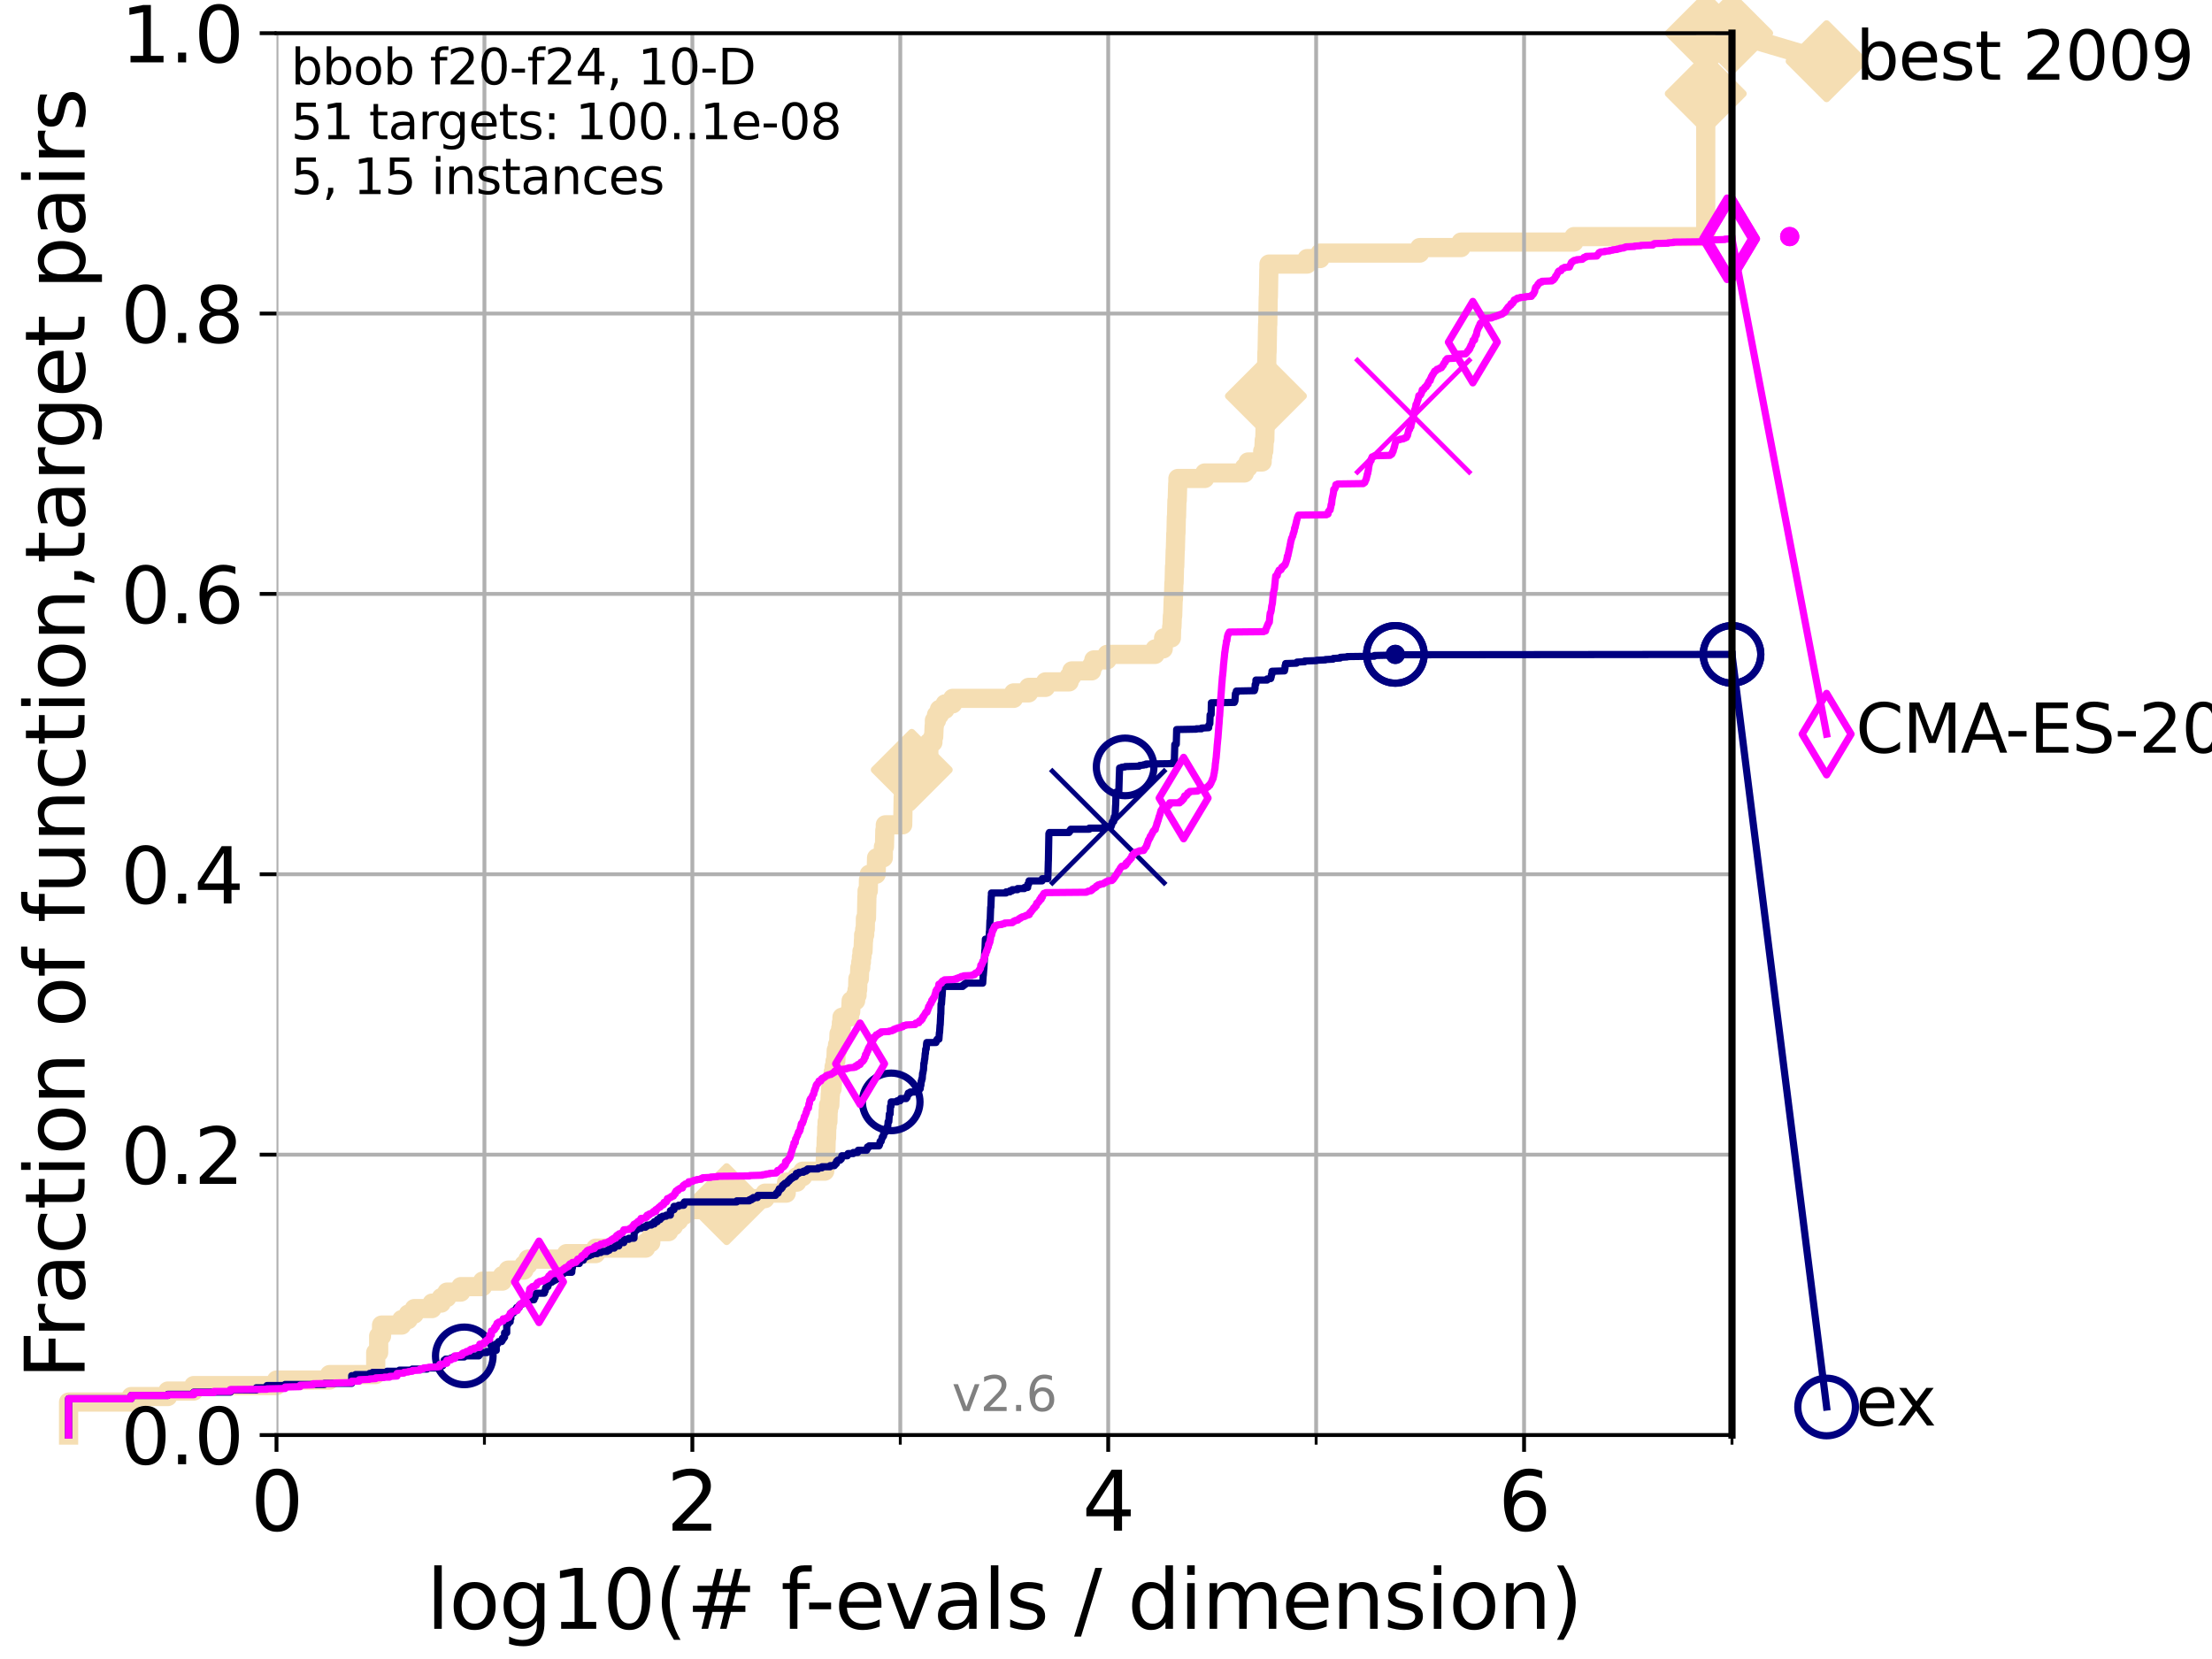 <?xml version="1.0" encoding="utf-8" standalone="no"?>
<!DOCTYPE svg PUBLIC "-//W3C//DTD SVG 1.1//EN"
  "http://www.w3.org/Graphics/SVG/1.1/DTD/svg11.dtd">
<svg xmlns:xlink="http://www.w3.org/1999/xlink" width="460.8pt" height="345.6pt" viewBox="0 0 460.8 345.6" xmlns="http://www.w3.org/2000/svg" version="1.1">
 <defs>
  <style type="text/css">*{stroke-linejoin: round; stroke-linecap: butt}</style>
 </defs>
 <g id="figure_1">
  <g id="patch_1">
   <path d="M 0 345.6 
L 460.8 345.6 
L 460.8 0 
L 0 0 
z
" style="fill: #ffffff"/>
  </g>
  <g id="axes_1">
   <g id="patch_2">
    <path d="M 57.6 298.944 
L 360.806 298.944 
L 360.806 6.912 
L 57.6 6.912 
z
" style="fill: #ffffff"/>
   </g>
   <g id="line2d_1">
    <path d="M 14.285 298.944 
L 14.285 292.073 
L 27.324 292.073 
L 27.324 290.927 
L 34.951 290.927 
L 34.951 289.782 
L 40.363 289.782 
L 40.363 288.637 
L 57.6 288.637 
L 57.6 287.492 
L 68.657 287.492 
L 68.657 286.347 
L 78.267 286.347 
L 78.267 281.766 
L 78.883 281.766 
L 78.883 278.33 
L 79.481 278.33 
L 79.481 276.04 
L 83.678 276.04 
L 83.678 274.894 
L 85.039 274.894 
L 85.039 273.749 
L 86.307 273.749 
L 86.307 272.604 
L 90.008 272.604 
L 90.008 271.459 
L 91.923 271.459 
L 91.923 270.313 
L 93.099 270.313 
L 93.099 269.168 
L 95.999 269.168 
L 95.999 268.023 
L 100.535 268.023 
L 100.535 266.878 
L 104.656 266.878 
L 104.656 265.733 
L 105.851 265.733 
L 105.851 264.587 
L 109.159 264.587 
L 109.159 263.442 
L 109.99 263.442 
L 109.99 262.297 
L 118.001 262.297 
L 118.001 261.152 
L 124.102 261.152 
L 124.102 260.006 
L 134.495 260.006 
L 134.495 258.861 
L 135.569 258.861 
L 135.569 257.716 
L 135.806 257.716 
L 135.806 256.571 
L 139.289 256.571 
L 139.289 255.426 
L 140.313 255.426 
L 140.313 254.28 
L 141.371 254.28 
L 141.371 253.135 
L 142.559 253.135 
L 142.559 251.99 
L 150.001 251.99 
L 150.001 250.845 
L 151.375 250.845 
L 151.375 249.699 
L 159.368 249.699 
L 159.368 248.554 
L 163.786 248.554 
L 163.859 246.264 
L 165.999 246.264 
L 165.999 245.118 
L 167.24 245.118 
L 167.24 243.973 
L 171.809 243.973 
L 171.917 241.683 
L 171.947 241.683 
L 171.977 239.392 
L 172.067 239.392 
L 172.119 237.102 
L 172.187 237.102 
L 172.23 234.811 
L 172.302 234.811 
L 172.302 233.666 
L 172.47 233.666 
L 172.524 231.376 
L 172.587 231.376 
L 172.587 230.231 
L 172.868 230.231 
L 172.958 227.94 
L 173.011 227.94 
L 173.011 226.795 
L 173.346 226.795 
L 173.442 224.504 
L 173.565 224.504 
L 173.565 223.359 
L 173.754 223.359 
L 173.754 222.214 
L 173.957 222.214 
L 173.957 221.069 
L 174.115 221.069 
L 174.207 218.778 
L 174.473 218.778 
L 174.473 217.633 
L 174.69 217.633 
L 174.783 215.343 
L 175.135 215.343 
L 175.135 214.197 
L 175.273 214.197 
L 175.273 213.052 
L 175.396 213.052 
L 175.396 211.907 
L 176.965 211.907 
L 176.965 210.762 
L 177.22 210.762 
L 177.308 208.471 
L 178.244 208.471 
L 178.244 207.326 
L 178.547 207.326 
L 178.547 206.181 
L 178.662 206.181 
L 178.713 203.89 
L 179.012 203.89 
L 179.112 201.6 
L 179.311 201.6 
L 179.311 200.455 
L 179.448 200.455 
L 179.448 199.31 
L 179.569 199.31 
L 179.569 198.164 
L 179.786 198.164 
L 179.871 195.874 
L 179.913 195.874 
L 179.913 194.729 
L 180.135 194.729 
L 180.135 193.583 
L 180.257 193.583 
L 180.285 191.293 
L 180.5 191.293 
L 180.593 186.712 
L 180.631 186.712 
L 180.631 185.567 
L 180.884 185.567 
L 180.916 183.276 
L 181.074 183.276 
L 181.074 182.131 
L 182.519 182.131 
L 182.604 178.696 
L 184.011 178.696 
L 184.031 176.405 
L 184.246 176.405 
L 184.326 172.969 
L 184.426 172.969 
L 184.426 171.824 
L 188.05 171.824 
L 188.147 166.098 
L 188.195 166.098 
L 188.207 163.808 
L 189.848 163.808 
L 189.934 160.372 
L 193.155 160.372 
L 193.236 156.936 
L 193.486 156.936 
L 193.521 154.646 
L 194.344 154.646 
L 194.344 153.501 
L 194.507 153.501 
L 194.6 151.21 
L 194.653 151.21 
L 194.653 150.065 
L 195.093 150.065 
L 195.093 148.92 
L 195.7 148.92 
L 195.7 147.774 
L 196.88 147.774 
L 196.88 146.629 
L 198.46 146.629 
L 198.46 145.484 
L 211.159 145.484 
L 211.159 144.339 
L 214.287 144.339 
L 214.287 143.194 
L 217.793 143.194 
L 217.793 142.048 
L 222.717 142.048 
L 222.717 140.903 
L 223.287 140.903 
L 223.287 139.758 
L 227.41 139.758 
L 227.41 138.613 
L 227.866 138.613 
L 227.866 137.467 
L 230.626 137.467 
L 230.626 136.322 
L 240.626 136.322 
L 240.626 135.177 
L 242.321 135.177 
L 242.402 132.887 
L 244.02 132.887 
L 244.074 130.596 
L 244.142 130.596 
L 244.227 128.306 
L 244.291 128.306 
L 244.397 124.87 
L 244.442 124.87 
L 244.545 121.434 
L 244.587 121.434 
L 244.673 117.999 
L 244.722 117.999 
L 244.818 114.563 
L 244.85 114.563 
L 244.94 111.127 
L 244.975 111.127 
L 245.054 107.692 
L 245.094 107.692 
L 245.178 104.256 
L 245.236 104.256 
L 245.338 100.82 
L 245.379 100.82 
L 245.379 99.675 
L 250.967 99.675 
L 250.967 98.53 
L 259.234 98.53 
L 259.234 97.385 
L 260.006 97.385 
L 260.006 96.239 
L 262.93 96.239 
L 262.93 95.094 
L 263.052 95.094 
L 263.052 93.949 
L 263.267 93.949 
L 263.369 91.659 
L 263.483 91.659 
L 263.577 87.078 
L 263.621 87.078 
L 263.713 82.497 
L 263.733 82.497 
L 263.813 77.916 
L 263.847 77.916 
L 263.925 73.335 
L 263.96 73.335 
L 264.064 67.609 
L 264.1 67.609 
L 264.194 61.883 
L 264.227 61.883 
L 264.326 56.157 
L 264.349 56.157 
L 264.349 55.011 
L 272.291 55.011 
L 272.291 53.866 
L 275.003 53.866 
L 275.003 52.721 
L 295.753 52.721 
L 295.753 51.576 
L 304.36 51.576 
L 304.36 50.43 
L 327.888 50.43 
L 327.888 49.285 
L 355.331 49.285 
L 355.34 6.912 
L 360.806 6.912 
L 360.806 6.912 
" style="fill: none; stroke: #f5deb3; stroke-width: 4; stroke-linecap: square"/>
   </g>
   <g id="line2d_2">
    <defs>
     <path id="m607ba6cd5d" d="M -0 7.778 
L 7.778 0 
L 0 -7.778 
L -7.778 -0 
z
" style="stroke: #f5deb3; stroke-width: 1.5; stroke-linejoin: miter"/>
    </defs>
    <g>
     <use xlink:href="#m607ba6cd5d" x="151.375" y="250.845" style="fill: #f5deb3; stroke: #f5deb3; stroke-width: 1.5; stroke-linejoin: miter"/>
     <use xlink:href="#m607ba6cd5d" x="189.934" y="160.372" style="fill: #f5deb3; stroke: #f5deb3; stroke-width: 1.5; stroke-linejoin: miter"/>
     <use xlink:href="#m607ba6cd5d" x="263.713" y="82.497" style="fill: #f5deb3; stroke: #f5deb3; stroke-width: 1.5; stroke-linejoin: miter"/>
     <use xlink:href="#m607ba6cd5d" x="355.337" y="19.509" style="fill: #f5deb3; stroke: #f5deb3; stroke-width: 1.5; stroke-linejoin: miter"/>
     <use xlink:href="#m607ba6cd5d" x="355.34" y="6.912" style="fill: #f5deb3; stroke: #f5deb3; stroke-width: 1.5; stroke-linejoin: miter"/>
     <use xlink:href="#m607ba6cd5d" x="360.806" y="6.912" style="fill: #f5deb3; stroke: #f5deb3; stroke-width: 1.5; stroke-linejoin: miter"/>
    </g>
   </g>
   <g id="line2d_3">
    <path style="fill: none; stroke: #f5deb3; stroke-width: 4; stroke-linecap: square"/>
    <g/>
   </g>
   <g id="line2d_4">
    <path d="M 360.806 6.912 
L 380.515 12.753 
" style="fill: none; stroke: #f5deb3; stroke-width: 4; stroke-linecap: square"/>
    <g>
     <use xlink:href="#m607ba6cd5d" x="360.806" y="6.912" style="fill: #f5deb3; stroke: #f5deb3; stroke-width: 1.5; stroke-linejoin: miter"/>
     <use xlink:href="#m607ba6cd5d" x="380.515" y="12.753" style="fill: #f5deb3; stroke: #f5deb3; stroke-width: 1.5; stroke-linejoin: miter"/>
    </g>
   </g>
   <g id="matplotlib.axis_1">
    <g id="xtick_1">
     <g id="line2d_5">
      <path d="M 57.6 298.944 
L 57.6 6.912 
" clip-path="url(#pc005361a80)" style="fill: none; stroke: #b0b0b0; stroke-width: 0.8; stroke-linecap: square"/>
     </g>
     <g id="line2d_6">
      <defs>
       <path id="m7626d9414e" d="M 0 0 
L 0 3.5 
" style="stroke: #000000; stroke-width: 0.8"/>
      </defs>
      <g>
       <use xlink:href="#m7626d9414e" x="57.6" y="298.944" style="stroke: #000000; stroke-width: 0.8"/>
      </g>
     </g>
     <g id="text_1">
      <!-- 0 -->
      <g transform="translate(52.192 318.861)scale(0.17 -0.17)">
       <defs>
        <path id="DejaVuSans-30" d="M 2034 4250 
Q 1547 4250 1301 3770 
Q 1056 3291 1056 2328 
Q 1056 1369 1301 889 
Q 1547 409 2034 409 
Q 2525 409 2770 889 
Q 3016 1369 3016 2328 
Q 3016 3291 2770 3770 
Q 2525 4250 2034 4250 
z
M 2034 4750 
Q 2819 4750 3233 4129 
Q 3647 3509 3647 2328 
Q 3647 1150 3233 529 
Q 2819 -91 2034 -91 
Q 1250 -91 836 529 
Q 422 1150 422 2328 
Q 422 3509 836 4129 
Q 1250 4750 2034 4750 
z
" transform="scale(0.016)"/>
       </defs>
       <use xlink:href="#DejaVuSans-30"/>
      </g>
     </g>
    </g>
    <g id="xtick_2">
     <g id="line2d_7">
      <path d="M 144.23 298.944 
L 144.23 6.912 
" clip-path="url(#pc005361a80)" style="fill: none; stroke: #b0b0b0; stroke-width: 0.8; stroke-linecap: square"/>
     </g>
     <g id="line2d_8">
      <g>
       <use xlink:href="#m7626d9414e" x="144.23" y="298.944" style="stroke: #000000; stroke-width: 0.8"/>
      </g>
     </g>
     <g id="text_2">
      <!-- 2 -->
      <g transform="translate(138.822 318.861)scale(0.17 -0.17)">
       <defs>
        <path id="DejaVuSans-32" d="M 1228 531 
L 3431 531 
L 3431 0 
L 469 0 
L 469 531 
Q 828 903 1448 1529 
Q 2069 2156 2228 2338 
Q 2531 2678 2651 2914 
Q 2772 3150 2772 3378 
Q 2772 3750 2511 3984 
Q 2250 4219 1831 4219 
Q 1534 4219 1204 4116 
Q 875 4013 500 3803 
L 500 4441 
Q 881 4594 1212 4672 
Q 1544 4750 1819 4750 
Q 2544 4750 2975 4387 
Q 3406 4025 3406 3419 
Q 3406 3131 3298 2873 
Q 3191 2616 2906 2266 
Q 2828 2175 2409 1742 
Q 1991 1309 1228 531 
z
" transform="scale(0.016)"/>
       </defs>
       <use xlink:href="#DejaVuSans-32"/>
      </g>
     </g>
    </g>
    <g id="xtick_3">
     <g id="line2d_9">
      <path d="M 230.861 298.944 
L 230.861 6.912 
" clip-path="url(#pc005361a80)" style="fill: none; stroke: #b0b0b0; stroke-width: 0.8; stroke-linecap: square"/>
     </g>
     <g id="line2d_10">
      <g>
       <use xlink:href="#m7626d9414e" x="230.861" y="298.944" style="stroke: #000000; stroke-width: 0.8"/>
      </g>
     </g>
     <g id="text_3">
      <!-- 4 -->
      <g transform="translate(225.453 318.861)scale(0.17 -0.17)">
       <defs>
        <path id="DejaVuSans-34" d="M 2419 4116 
L 825 1625 
L 2419 1625 
L 2419 4116 
z
M 2253 4666 
L 3047 4666 
L 3047 1625 
L 3713 1625 
L 3713 1100 
L 3047 1100 
L 3047 0 
L 2419 0 
L 2419 1100 
L 313 1100 
L 313 1709 
L 2253 4666 
z
" transform="scale(0.016)"/>
       </defs>
       <use xlink:href="#DejaVuSans-34"/>
      </g>
     </g>
    </g>
    <g id="xtick_4">
     <g id="line2d_11">
      <path d="M 317.491 298.944 
L 317.491 6.912 
" clip-path="url(#pc005361a80)" style="fill: none; stroke: #b0b0b0; stroke-width: 0.8; stroke-linecap: square"/>
     </g>
     <g id="line2d_12">
      <g>
       <use xlink:href="#m7626d9414e" x="317.491" y="298.944" style="stroke: #000000; stroke-width: 0.8"/>
      </g>
     </g>
     <g id="text_4">
      <!-- 6 -->
      <g transform="translate(312.083 318.861)scale(0.17 -0.17)">
       <defs>
        <path id="DejaVuSans-36" d="M 2113 2584 
Q 1688 2584 1439 2293 
Q 1191 2003 1191 1497 
Q 1191 994 1439 701 
Q 1688 409 2113 409 
Q 2538 409 2786 701 
Q 3034 994 3034 1497 
Q 3034 2003 2786 2293 
Q 2538 2584 2113 2584 
z
M 3366 4563 
L 3366 3988 
Q 3128 4100 2886 4159 
Q 2644 4219 2406 4219 
Q 1781 4219 1451 3797 
Q 1122 3375 1075 2522 
Q 1259 2794 1537 2939 
Q 1816 3084 2150 3084 
Q 2853 3084 3261 2657 
Q 3669 2231 3669 1497 
Q 3669 778 3244 343 
Q 2819 -91 2113 -91 
Q 1303 -91 875 529 
Q 447 1150 447 2328 
Q 447 3434 972 4092 
Q 1497 4750 2381 4750 
Q 2619 4750 2861 4703 
Q 3103 4656 3366 4563 
z
" transform="scale(0.016)"/>
       </defs>
       <use xlink:href="#DejaVuSans-36"/>
      </g>
     </g>
    </g>
    <g id="xtick_5">
     <g id="line2d_13">
      <path d="M 100.915 298.944 
L 100.915 6.912 
" clip-path="url(#pc005361a80)" style="fill: none; stroke: #b0b0b0; stroke-width: 0.8; stroke-linecap: square"/>
     </g>
     <g id="line2d_14">
      <defs>
       <path id="m02fb0a4f84" d="M 0 0 
L 0 2 
" style="stroke: #000000; stroke-width: 0.6"/>
      </defs>
      <g>
       <use xlink:href="#m02fb0a4f84" x="100.915" y="298.944" style="stroke: #000000; stroke-width: 0.6"/>
      </g>
     </g>
    </g>
    <g id="xtick_6">
     <g id="line2d_15">
      <path d="M 187.546 298.944 
L 187.546 6.912 
" clip-path="url(#pc005361a80)" style="fill: none; stroke: #b0b0b0; stroke-width: 0.8; stroke-linecap: square"/>
     </g>
     <g id="line2d_16">
      <g>
       <use xlink:href="#m02fb0a4f84" x="187.546" y="298.944" style="stroke: #000000; stroke-width: 0.6"/>
      </g>
     </g>
    </g>
    <g id="xtick_7">
     <g id="line2d_17">
      <path d="M 274.176 298.944 
L 274.176 6.912 
" clip-path="url(#pc005361a80)" style="fill: none; stroke: #b0b0b0; stroke-width: 0.8; stroke-linecap: square"/>
     </g>
     <g id="line2d_18">
      <g>
       <use xlink:href="#m02fb0a4f84" x="274.176" y="298.944" style="stroke: #000000; stroke-width: 0.6"/>
      </g>
     </g>
    </g>
    <g id="xtick_8">
     <g id="line2d_19">
      <path d="M 360.806 298.944 
L 360.806 6.912 
" clip-path="url(#pc005361a80)" style="fill: none; stroke: #b0b0b0; stroke-width: 0.8; stroke-linecap: square"/>
     </g>
     <g id="line2d_20">
      <g>
       <use xlink:href="#m02fb0a4f84" x="360.806" y="298.944" style="stroke: #000000; stroke-width: 0.6"/>
      </g>
     </g>
    </g>
    <g id="text_5">
     <!-- log10(# f-evals / dimension) -->
     <g transform="translate(88.823 339.314)scale(0.17 -0.17)">
      <defs>
       <path id="DejaVuSans-6c" d="M 603 4863 
L 1178 4863 
L 1178 0 
L 603 0 
L 603 4863 
z
" transform="scale(0.016)"/>
       <path id="DejaVuSans-6f" d="M 1959 3097 
Q 1497 3097 1228 2736 
Q 959 2375 959 1747 
Q 959 1119 1226 758 
Q 1494 397 1959 397 
Q 2419 397 2687 759 
Q 2956 1122 2956 1747 
Q 2956 2369 2687 2733 
Q 2419 3097 1959 3097 
z
M 1959 3584 
Q 2709 3584 3137 3096 
Q 3566 2609 3566 1747 
Q 3566 888 3137 398 
Q 2709 -91 1959 -91 
Q 1206 -91 779 398 
Q 353 888 353 1747 
Q 353 2609 779 3096 
Q 1206 3584 1959 3584 
z
" transform="scale(0.016)"/>
       <path id="DejaVuSans-67" d="M 2906 1791 
Q 2906 2416 2648 2759 
Q 2391 3103 1925 3103 
Q 1463 3103 1205 2759 
Q 947 2416 947 1791 
Q 947 1169 1205 825 
Q 1463 481 1925 481 
Q 2391 481 2648 825 
Q 2906 1169 2906 1791 
z
M 3481 434 
Q 3481 -459 3084 -895 
Q 2688 -1331 1869 -1331 
Q 1566 -1331 1297 -1286 
Q 1028 -1241 775 -1147 
L 775 -588 
Q 1028 -725 1275 -790 
Q 1522 -856 1778 -856 
Q 2344 -856 2625 -561 
Q 2906 -266 2906 331 
L 2906 616 
Q 2728 306 2450 153 
Q 2172 0 1784 0 
Q 1141 0 747 490 
Q 353 981 353 1791 
Q 353 2603 747 3093 
Q 1141 3584 1784 3584 
Q 2172 3584 2450 3431 
Q 2728 3278 2906 2969 
L 2906 3500 
L 3481 3500 
L 3481 434 
z
" transform="scale(0.016)"/>
       <path id="DejaVuSans-31" d="M 794 531 
L 1825 531 
L 1825 4091 
L 703 3866 
L 703 4441 
L 1819 4666 
L 2450 4666 
L 2450 531 
L 3481 531 
L 3481 0 
L 794 0 
L 794 531 
z
" transform="scale(0.016)"/>
       <path id="DejaVuSans-28" d="M 1984 4856 
Q 1566 4138 1362 3434 
Q 1159 2731 1159 2009 
Q 1159 1288 1364 580 
Q 1569 -128 1984 -844 
L 1484 -844 
Q 1016 -109 783 600 
Q 550 1309 550 2009 
Q 550 2706 781 3412 
Q 1013 4119 1484 4856 
L 1984 4856 
z
" transform="scale(0.016)"/>
       <path id="DejaVuSans-23" d="M 3272 2816 
L 2363 2816 
L 2100 1772 
L 3016 1772 
L 3272 2816 
z
M 2803 4594 
L 2478 3297 
L 3391 3297 
L 3719 4594 
L 4219 4594 
L 3897 3297 
L 4872 3297 
L 4872 2816 
L 3775 2816 
L 3519 1772 
L 4513 1772 
L 4513 1294 
L 3397 1294 
L 3072 0 
L 2572 0 
L 2894 1294 
L 1978 1294 
L 1656 0 
L 1153 0 
L 1478 1294 
L 494 1294 
L 494 1772 
L 1594 1772 
L 1856 2816 
L 850 2816 
L 850 3297 
L 1978 3297 
L 2297 4594 
L 2803 4594 
z
" transform="scale(0.016)"/>
       <path id="DejaVuSans-20" transform="scale(0.016)"/>
       <path id="DejaVuSans-66" d="M 2375 4863 
L 2375 4384 
L 1825 4384 
Q 1516 4384 1395 4259 
Q 1275 4134 1275 3809 
L 1275 3500 
L 2222 3500 
L 2222 3053 
L 1275 3053 
L 1275 0 
L 697 0 
L 697 3053 
L 147 3053 
L 147 3500 
L 697 3500 
L 697 3744 
Q 697 4328 969 4595 
Q 1241 4863 1831 4863 
L 2375 4863 
z
" transform="scale(0.016)"/>
       <path id="DejaVuSans-2d" d="M 313 2009 
L 1997 2009 
L 1997 1497 
L 313 1497 
L 313 2009 
z
" transform="scale(0.016)"/>
       <path id="DejaVuSans-65" d="M 3597 1894 
L 3597 1613 
L 953 1613 
Q 991 1019 1311 708 
Q 1631 397 2203 397 
Q 2534 397 2845 478 
Q 3156 559 3463 722 
L 3463 178 
Q 3153 47 2828 -22 
Q 2503 -91 2169 -91 
Q 1331 -91 842 396 
Q 353 884 353 1716 
Q 353 2575 817 3079 
Q 1281 3584 2069 3584 
Q 2775 3584 3186 3129 
Q 3597 2675 3597 1894 
z
M 3022 2063 
Q 3016 2534 2758 2815 
Q 2500 3097 2075 3097 
Q 1594 3097 1305 2825 
Q 1016 2553 972 2059 
L 3022 2063 
z
" transform="scale(0.016)"/>
       <path id="DejaVuSans-76" d="M 191 3500 
L 800 3500 
L 1894 563 
L 2988 3500 
L 3597 3500 
L 2284 0 
L 1503 0 
L 191 3500 
z
" transform="scale(0.016)"/>
       <path id="DejaVuSans-61" d="M 2194 1759 
Q 1497 1759 1228 1600 
Q 959 1441 959 1056 
Q 959 750 1161 570 
Q 1363 391 1709 391 
Q 2188 391 2477 730 
Q 2766 1069 2766 1631 
L 2766 1759 
L 2194 1759 
z
M 3341 1997 
L 3341 0 
L 2766 0 
L 2766 531 
Q 2569 213 2275 61 
Q 1981 -91 1556 -91 
Q 1019 -91 701 211 
Q 384 513 384 1019 
Q 384 1609 779 1909 
Q 1175 2209 1959 2209 
L 2766 2209 
L 2766 2266 
Q 2766 2663 2505 2880 
Q 2244 3097 1772 3097 
Q 1472 3097 1187 3025 
Q 903 2953 641 2809 
L 641 3341 
Q 956 3463 1253 3523 
Q 1550 3584 1831 3584 
Q 2591 3584 2966 3190 
Q 3341 2797 3341 1997 
z
" transform="scale(0.016)"/>
       <path id="DejaVuSans-73" d="M 2834 3397 
L 2834 2853 
Q 2591 2978 2328 3040 
Q 2066 3103 1784 3103 
Q 1356 3103 1142 2972 
Q 928 2841 928 2578 
Q 928 2378 1081 2264 
Q 1234 2150 1697 2047 
L 1894 2003 
Q 2506 1872 2764 1633 
Q 3022 1394 3022 966 
Q 3022 478 2636 193 
Q 2250 -91 1575 -91 
Q 1294 -91 989 -36 
Q 684 19 347 128 
L 347 722 
Q 666 556 975 473 
Q 1284 391 1588 391 
Q 1994 391 2212 530 
Q 2431 669 2431 922 
Q 2431 1156 2273 1281 
Q 2116 1406 1581 1522 
L 1381 1569 
Q 847 1681 609 1914 
Q 372 2147 372 2553 
Q 372 3047 722 3315 
Q 1072 3584 1716 3584 
Q 2034 3584 2315 3537 
Q 2597 3491 2834 3397 
z
" transform="scale(0.016)"/>
       <path id="DejaVuSans-2f" d="M 1625 4666 
L 2156 4666 
L 531 -594 
L 0 -594 
L 1625 4666 
z
" transform="scale(0.016)"/>
       <path id="DejaVuSans-64" d="M 2906 2969 
L 2906 4863 
L 3481 4863 
L 3481 0 
L 2906 0 
L 2906 525 
Q 2725 213 2448 61 
Q 2172 -91 1784 -91 
Q 1150 -91 751 415 
Q 353 922 353 1747 
Q 353 2572 751 3078 
Q 1150 3584 1784 3584 
Q 2172 3584 2448 3432 
Q 2725 3281 2906 2969 
z
M 947 1747 
Q 947 1113 1208 752 
Q 1469 391 1925 391 
Q 2381 391 2643 752 
Q 2906 1113 2906 1747 
Q 2906 2381 2643 2742 
Q 2381 3103 1925 3103 
Q 1469 3103 1208 2742 
Q 947 2381 947 1747 
z
" transform="scale(0.016)"/>
       <path id="DejaVuSans-69" d="M 603 3500 
L 1178 3500 
L 1178 0 
L 603 0 
L 603 3500 
z
M 603 4863 
L 1178 4863 
L 1178 4134 
L 603 4134 
L 603 4863 
z
" transform="scale(0.016)"/>
       <path id="DejaVuSans-6d" d="M 3328 2828 
Q 3544 3216 3844 3400 
Q 4144 3584 4550 3584 
Q 5097 3584 5394 3201 
Q 5691 2819 5691 2113 
L 5691 0 
L 5113 0 
L 5113 2094 
Q 5113 2597 4934 2840 
Q 4756 3084 4391 3084 
Q 3944 3084 3684 2787 
Q 3425 2491 3425 1978 
L 3425 0 
L 2847 0 
L 2847 2094 
Q 2847 2600 2669 2842 
Q 2491 3084 2119 3084 
Q 1678 3084 1418 2786 
Q 1159 2488 1159 1978 
L 1159 0 
L 581 0 
L 581 3500 
L 1159 3500 
L 1159 2956 
Q 1356 3278 1631 3431 
Q 1906 3584 2284 3584 
Q 2666 3584 2933 3390 
Q 3200 3197 3328 2828 
z
" transform="scale(0.016)"/>
       <path id="DejaVuSans-6e" d="M 3513 2113 
L 3513 0 
L 2938 0 
L 2938 2094 
Q 2938 2591 2744 2837 
Q 2550 3084 2163 3084 
Q 1697 3084 1428 2787 
Q 1159 2491 1159 1978 
L 1159 0 
L 581 0 
L 581 3500 
L 1159 3500 
L 1159 2956 
Q 1366 3272 1645 3428 
Q 1925 3584 2291 3584 
Q 2894 3584 3203 3211 
Q 3513 2838 3513 2113 
z
" transform="scale(0.016)"/>
       <path id="DejaVuSans-29" d="M 513 4856 
L 1013 4856 
Q 1481 4119 1714 3412 
Q 1947 2706 1947 2009 
Q 1947 1309 1714 600 
Q 1481 -109 1013 -844 
L 513 -844 
Q 928 -128 1133 580 
Q 1338 1288 1338 2009 
Q 1338 2731 1133 3434 
Q 928 4138 513 4856 
z
" transform="scale(0.016)"/>
      </defs>
      <use xlink:href="#DejaVuSans-6c"/>
      <use xlink:href="#DejaVuSans-6f" x="27.783"/>
      <use xlink:href="#DejaVuSans-67" x="88.965"/>
      <use xlink:href="#DejaVuSans-31" x="152.441"/>
      <use xlink:href="#DejaVuSans-30" x="216.064"/>
      <use xlink:href="#DejaVuSans-28" x="279.688"/>
      <use xlink:href="#DejaVuSans-23" x="318.701"/>
      <use xlink:href="#DejaVuSans-20" x="402.49"/>
      <use xlink:href="#DejaVuSans-66" x="434.277"/>
      <use xlink:href="#DejaVuSans-2d" x="463.982"/>
      <use xlink:href="#DejaVuSans-65" x="500.066"/>
      <use xlink:href="#DejaVuSans-76" x="561.59"/>
      <use xlink:href="#DejaVuSans-61" x="620.77"/>
      <use xlink:href="#DejaVuSans-6c" x="682.049"/>
      <use xlink:href="#DejaVuSans-73" x="709.832"/>
      <use xlink:href="#DejaVuSans-20" x="761.932"/>
      <use xlink:href="#DejaVuSans-2f" x="793.719"/>
      <use xlink:href="#DejaVuSans-20" x="827.41"/>
      <use xlink:href="#DejaVuSans-64" x="859.197"/>
      <use xlink:href="#DejaVuSans-69" x="922.674"/>
      <use xlink:href="#DejaVuSans-6d" x="950.457"/>
      <use xlink:href="#DejaVuSans-65" x="1047.869"/>
      <use xlink:href="#DejaVuSans-6e" x="1109.393"/>
      <use xlink:href="#DejaVuSans-73" x="1172.771"/>
      <use xlink:href="#DejaVuSans-69" x="1224.871"/>
      <use xlink:href="#DejaVuSans-6f" x="1252.654"/>
      <use xlink:href="#DejaVuSans-6e" x="1313.836"/>
      <use xlink:href="#DejaVuSans-29" x="1377.215"/>
     </g>
    </g>
   </g>
   <g id="matplotlib.axis_2">
    <g id="ytick_1">
     <g id="line2d_21">
      <path d="M 57.6 298.944 
L 360.806 298.944 
" clip-path="url(#pc005361a80)" style="fill: none; stroke: #b0b0b0; stroke-width: 0.8; stroke-linecap: square"/>
     </g>
     <g id="line2d_22">
      <defs>
       <path id="m6c35a51ee4" d="M 0 0 
L -3.5 0 
" style="stroke: #000000; stroke-width: 0.8"/>
      </defs>
      <g>
       <use xlink:href="#m6c35a51ee4" x="57.6" y="298.944" style="stroke: #000000; stroke-width: 0.8"/>
      </g>
     </g>
     <g id="text_6">
      <!-- 0.0 -->
      <g transform="translate(25.155 305.023)scale(0.16 -0.16)">
       <defs>
        <path id="DejaVuSans-2e" d="M 684 794 
L 1344 794 
L 1344 0 
L 684 0 
L 684 794 
z
" transform="scale(0.016)"/>
       </defs>
       <use xlink:href="#DejaVuSans-30"/>
       <use xlink:href="#DejaVuSans-2e" x="63.623"/>
       <use xlink:href="#DejaVuSans-30" x="95.41"/>
      </g>
     </g>
    </g>
    <g id="ytick_2">
     <g id="line2d_23">
      <path d="M 57.6 240.538 
L 360.806 240.538 
" clip-path="url(#pc005361a80)" style="fill: none; stroke: #b0b0b0; stroke-width: 0.8; stroke-linecap: square"/>
     </g>
     <g id="line2d_24">
      <g>
       <use xlink:href="#m6c35a51ee4" x="57.6" y="240.538" style="stroke: #000000; stroke-width: 0.8"/>
      </g>
     </g>
     <g id="text_7">
      <!-- 0.2 -->
      <g transform="translate(25.155 246.616)scale(0.16 -0.16)">
       <use xlink:href="#DejaVuSans-30"/>
       <use xlink:href="#DejaVuSans-2e" x="63.623"/>
       <use xlink:href="#DejaVuSans-32" x="95.41"/>
      </g>
     </g>
    </g>
    <g id="ytick_3">
     <g id="line2d_25">
      <path d="M 57.6 182.131 
L 360.806 182.131 
" clip-path="url(#pc005361a80)" style="fill: none; stroke: #b0b0b0; stroke-width: 0.8; stroke-linecap: square"/>
     </g>
     <g id="line2d_26">
      <g>
       <use xlink:href="#m6c35a51ee4" x="57.6" y="182.131" style="stroke: #000000; stroke-width: 0.8"/>
      </g>
     </g>
     <g id="text_8">
      <!-- 0.4 -->
      <g transform="translate(25.155 188.21)scale(0.16 -0.16)">
       <use xlink:href="#DejaVuSans-30"/>
       <use xlink:href="#DejaVuSans-2e" x="63.623"/>
       <use xlink:href="#DejaVuSans-34" x="95.41"/>
      </g>
     </g>
    </g>
    <g id="ytick_4">
     <g id="line2d_27">
      <path d="M 57.6 123.725 
L 360.806 123.725 
" clip-path="url(#pc005361a80)" style="fill: none; stroke: #b0b0b0; stroke-width: 0.8; stroke-linecap: square"/>
     </g>
     <g id="line2d_28">
      <g>
       <use xlink:href="#m6c35a51ee4" x="57.6" y="123.725" style="stroke: #000000; stroke-width: 0.8"/>
      </g>
     </g>
     <g id="text_9">
      <!-- 0.6 -->
      <g transform="translate(25.155 129.804)scale(0.16 -0.16)">
       <use xlink:href="#DejaVuSans-30"/>
       <use xlink:href="#DejaVuSans-2e" x="63.623"/>
       <use xlink:href="#DejaVuSans-36" x="95.41"/>
      </g>
     </g>
    </g>
    <g id="ytick_5">
     <g id="line2d_29">
      <path d="M 57.6 65.318 
L 360.806 65.318 
" clip-path="url(#pc005361a80)" style="fill: none; stroke: #b0b0b0; stroke-width: 0.8; stroke-linecap: square"/>
     </g>
     <g id="line2d_30">
      <g>
       <use xlink:href="#m6c35a51ee4" x="57.6" y="65.318" style="stroke: #000000; stroke-width: 0.8"/>
      </g>
     </g>
     <g id="text_10">
      <!-- 0.8 -->
      <g transform="translate(25.155 71.397)scale(0.16 -0.16)">
       <defs>
        <path id="DejaVuSans-38" d="M 2034 2216 
Q 1584 2216 1326 1975 
Q 1069 1734 1069 1313 
Q 1069 891 1326 650 
Q 1584 409 2034 409 
Q 2484 409 2743 651 
Q 3003 894 3003 1313 
Q 3003 1734 2745 1975 
Q 2488 2216 2034 2216 
z
M 1403 2484 
Q 997 2584 770 2862 
Q 544 3141 544 3541 
Q 544 4100 942 4425 
Q 1341 4750 2034 4750 
Q 2731 4750 3128 4425 
Q 3525 4100 3525 3541 
Q 3525 3141 3298 2862 
Q 3072 2584 2669 2484 
Q 3125 2378 3379 2068 
Q 3634 1759 3634 1313 
Q 3634 634 3220 271 
Q 2806 -91 2034 -91 
Q 1263 -91 848 271 
Q 434 634 434 1313 
Q 434 1759 690 2068 
Q 947 2378 1403 2484 
z
M 1172 3481 
Q 1172 3119 1398 2916 
Q 1625 2713 2034 2713 
Q 2441 2713 2670 2916 
Q 2900 3119 2900 3481 
Q 2900 3844 2670 4047 
Q 2441 4250 2034 4250 
Q 1625 4250 1398 4047 
Q 1172 3844 1172 3481 
z
" transform="scale(0.016)"/>
       </defs>
       <use xlink:href="#DejaVuSans-30"/>
       <use xlink:href="#DejaVuSans-2e" x="63.623"/>
       <use xlink:href="#DejaVuSans-38" x="95.41"/>
      </g>
     </g>
    </g>
    <g id="ytick_6">
     <g id="line2d_31">
      <path d="M 57.6 6.912 
L 360.806 6.912 
" clip-path="url(#pc005361a80)" style="fill: none; stroke: #b0b0b0; stroke-width: 0.8; stroke-linecap: square"/>
     </g>
     <g id="line2d_32">
      <g>
       <use xlink:href="#m6c35a51ee4" x="57.6" y="6.912" style="stroke: #000000; stroke-width: 0.8"/>
      </g>
     </g>
     <g id="text_11">
      <!-- 1.0 -->
      <g transform="translate(25.155 12.991)scale(0.16 -0.16)">
       <use xlink:href="#DejaVuSans-31"/>
       <use xlink:href="#DejaVuSans-2e" x="63.623"/>
       <use xlink:href="#DejaVuSans-30" x="95.41"/>
      </g>
     </g>
    </g>
    <g id="text_12">
     <!-- Fraction of function,target pairs -->
     <g transform="translate(17.62 287.313)rotate(-90)scale(0.17 -0.17)">
      <defs>
       <path id="DejaVuSans-46" d="M 628 4666 
L 3309 4666 
L 3309 4134 
L 1259 4134 
L 1259 2759 
L 3109 2759 
L 3109 2228 
L 1259 2228 
L 1259 0 
L 628 0 
L 628 4666 
z
" transform="scale(0.016)"/>
       <path id="DejaVuSans-72" d="M 2631 2963 
Q 2534 3019 2420 3045 
Q 2306 3072 2169 3072 
Q 1681 3072 1420 2755 
Q 1159 2438 1159 1844 
L 1159 0 
L 581 0 
L 581 3500 
L 1159 3500 
L 1159 2956 
Q 1341 3275 1631 3429 
Q 1922 3584 2338 3584 
Q 2397 3584 2469 3576 
Q 2541 3569 2628 3553 
L 2631 2963 
z
" transform="scale(0.016)"/>
       <path id="DejaVuSans-63" d="M 3122 3366 
L 3122 2828 
Q 2878 2963 2633 3030 
Q 2388 3097 2138 3097 
Q 1578 3097 1268 2742 
Q 959 2388 959 1747 
Q 959 1106 1268 751 
Q 1578 397 2138 397 
Q 2388 397 2633 464 
Q 2878 531 3122 666 
L 3122 134 
Q 2881 22 2623 -34 
Q 2366 -91 2075 -91 
Q 1284 -91 818 406 
Q 353 903 353 1747 
Q 353 2603 823 3093 
Q 1294 3584 2113 3584 
Q 2378 3584 2631 3529 
Q 2884 3475 3122 3366 
z
" transform="scale(0.016)"/>
       <path id="DejaVuSans-74" d="M 1172 4494 
L 1172 3500 
L 2356 3500 
L 2356 3053 
L 1172 3053 
L 1172 1153 
Q 1172 725 1289 603 
Q 1406 481 1766 481 
L 2356 481 
L 2356 0 
L 1766 0 
Q 1100 0 847 248 
Q 594 497 594 1153 
L 594 3053 
L 172 3053 
L 172 3500 
L 594 3500 
L 594 4494 
L 1172 4494 
z
" transform="scale(0.016)"/>
       <path id="DejaVuSans-75" d="M 544 1381 
L 544 3500 
L 1119 3500 
L 1119 1403 
Q 1119 906 1312 657 
Q 1506 409 1894 409 
Q 2359 409 2629 706 
Q 2900 1003 2900 1516 
L 2900 3500 
L 3475 3500 
L 3475 0 
L 2900 0 
L 2900 538 
Q 2691 219 2414 64 
Q 2138 -91 1772 -91 
Q 1169 -91 856 284 
Q 544 659 544 1381 
z
M 1991 3584 
L 1991 3584 
z
" transform="scale(0.016)"/>
       <path id="DejaVuSans-2c" d="M 750 794 
L 1409 794 
L 1409 256 
L 897 -744 
L 494 -744 
L 750 256 
L 750 794 
z
" transform="scale(0.016)"/>
       <path id="DejaVuSans-70" d="M 1159 525 
L 1159 -1331 
L 581 -1331 
L 581 3500 
L 1159 3500 
L 1159 2969 
Q 1341 3281 1617 3432 
Q 1894 3584 2278 3584 
Q 2916 3584 3314 3078 
Q 3713 2572 3713 1747 
Q 3713 922 3314 415 
Q 2916 -91 2278 -91 
Q 1894 -91 1617 61 
Q 1341 213 1159 525 
z
M 3116 1747 
Q 3116 2381 2855 2742 
Q 2594 3103 2138 3103 
Q 1681 3103 1420 2742 
Q 1159 2381 1159 1747 
Q 1159 1113 1420 752 
Q 1681 391 2138 391 
Q 2594 391 2855 752 
Q 3116 1113 3116 1747 
z
" transform="scale(0.016)"/>
      </defs>
      <use xlink:href="#DejaVuSans-46"/>
      <use xlink:href="#DejaVuSans-72" x="50.27"/>
      <use xlink:href="#DejaVuSans-61" x="91.383"/>
      <use xlink:href="#DejaVuSans-63" x="152.662"/>
      <use xlink:href="#DejaVuSans-74" x="207.643"/>
      <use xlink:href="#DejaVuSans-69" x="246.852"/>
      <use xlink:href="#DejaVuSans-6f" x="274.635"/>
      <use xlink:href="#DejaVuSans-6e" x="335.816"/>
      <use xlink:href="#DejaVuSans-20" x="399.195"/>
      <use xlink:href="#DejaVuSans-6f" x="430.982"/>
      <use xlink:href="#DejaVuSans-66" x="492.164"/>
      <use xlink:href="#DejaVuSans-20" x="527.369"/>
      <use xlink:href="#DejaVuSans-66" x="559.156"/>
      <use xlink:href="#DejaVuSans-75" x="594.361"/>
      <use xlink:href="#DejaVuSans-6e" x="657.74"/>
      <use xlink:href="#DejaVuSans-63" x="721.119"/>
      <use xlink:href="#DejaVuSans-74" x="776.1"/>
      <use xlink:href="#DejaVuSans-69" x="815.309"/>
      <use xlink:href="#DejaVuSans-6f" x="843.092"/>
      <use xlink:href="#DejaVuSans-6e" x="904.273"/>
      <use xlink:href="#DejaVuSans-2c" x="967.652"/>
      <use xlink:href="#DejaVuSans-74" x="999.439"/>
      <use xlink:href="#DejaVuSans-61" x="1038.648"/>
      <use xlink:href="#DejaVuSans-72" x="1099.928"/>
      <use xlink:href="#DejaVuSans-67" x="1139.291"/>
      <use xlink:href="#DejaVuSans-65" x="1202.768"/>
      <use xlink:href="#DejaVuSans-74" x="1264.291"/>
      <use xlink:href="#DejaVuSans-20" x="1303.5"/>
      <use xlink:href="#DejaVuSans-70" x="1335.287"/>
      <use xlink:href="#DejaVuSans-61" x="1398.764"/>
      <use xlink:href="#DejaVuSans-69" x="1460.043"/>
      <use xlink:href="#DejaVuSans-72" x="1487.826"/>
      <use xlink:href="#DejaVuSans-73" x="1528.939"/>
     </g>
    </g>
   </g>
   <g id="line2d_33">
    <defs>
     <path id="m6c6fa16452" d="M 0 1.5 
C 0.398 1.5 0.779 1.342 1.061 1.061 
C 1.342 0.779 1.5 0.398 1.5 0 
C 1.5 -0.398 1.342 -0.779 1.061 -1.061 
C 0.779 -1.342 0.398 -1.5 0 -1.5 
C -0.398 -1.5 -0.779 -1.342 -1.061 -1.061 
C -1.342 -0.779 -1.5 -0.398 -1.5 0 
C -1.5 0.398 -1.342 0.779 -1.061 1.061 
C -0.779 1.342 -0.398 1.5 0 1.5 
z
" style="stroke: #f5deb3"/>
    </defs>
    <g>
     <use xlink:href="#m6c6fa16452" x="355.34" y="6.912" style="fill: #f5deb3; stroke: #f5deb3"/>
     <use xlink:href="#m6c6fa16452" x="355.34" y="6.912" style="fill: #f5deb3; stroke: #f5deb3"/>
    </g>
   </g>
   <g id="line2d_34">
    <defs>
     <path id="m8b42de087d" d="M 0 1.5 
C 0.398 1.5 0.779 1.342 1.061 1.061 
C 1.342 0.779 1.5 0.398 1.5 0 
C 1.5 -0.398 1.342 -0.779 1.061 -1.061 
C 0.779 -1.342 0.398 -1.5 0 -1.5 
C -0.398 -1.5 -0.779 -1.342 -1.061 -1.061 
C -1.342 -0.779 -1.5 -0.398 -1.5 0 
C -1.5 0.398 -1.342 0.779 -1.061 1.061 
C -0.779 1.342 -0.398 1.5 0 1.5 
z
" style="stroke: #000080"/>
    </defs>
    <g>
     <use xlink:href="#m8b42de087d" x="290.679" y="136.322" style="fill: #000080; stroke: #000080"/>
     <use xlink:href="#m8b42de087d" x="290.679" y="136.322" style="fill: #000080; stroke: #000080"/>
    </g>
   </g>
   <g id="line2d_35">
    <path d="M 14.285 298.944 
L 14.285 291.386 
L 27.324 291.386 
L 27.324 290.698 
L 34.951 290.698 
L 34.951 290.469 
L 40.363 290.469 
L 40.363 290.011 
L 47.991 290.011 
L 47.991 289.553 
L 53.402 289.553 
L 53.402 289.095 
L 55.618 289.095 
L 55.618 288.637 
L 59.393 288.637 
L 59.393 288.408 
L 67.582 288.408 
L 67.582 288.179 
L 73.268 288.179 
L 73.268 286.576 
L 74.069 286.576 
L 74.069 286.347 
L 76.969 286.347 
L 76.969 286.117 
L 77.629 286.117 
L 77.629 285.888 
L 80.621 285.888 
L 80.621 285.659 
L 83.202 285.659 
L 83.202 285.43 
L 85.894 285.43 
L 85.894 285.201 
L 88.972 285.201 
L 88.972 284.972 
L 91.617 284.972 
L 91.617 284.514 
L 92.224 284.514 
L 92.224 284.056 
L 92.52 284.056 
L 92.52 283.369 
L 92.812 283.369 
L 92.812 283.14 
L 93.935 283.14 
L 93.935 282.911 
L 94.472 282.911 
L 94.472 282.682 
L 96.718 282.682 
L 96.718 282.453 
L 99.751 282.453 
L 99.751 282.224 
L 99.95 282.224 
L 99.95 281.766 
L 101.471 281.766 
L 101.471 281.537 
L 102.536 281.537 
L 102.536 281.308 
L 103.38 281.308 
L 103.38 279.933 
L 103.707 279.933 
L 103.707 279.704 
L 103.869 279.704 
L 103.869 279.475 
L 104.501 279.475 
L 104.501 279.246 
L 104.656 279.246 
L 104.656 278.788 
L 104.962 278.788 
L 104.962 278.559 
L 105.113 278.559 
L 105.113 277.643 
L 105.559 277.643 
L 105.559 276.04 
L 105.705 276.04 
L 105.705 275.81 
L 105.851 275.81 
L 105.851 275.581 
L 105.995 275.581 
L 105.995 275.352 
L 106.28 275.352 
L 106.28 274.665 
L 106.421 274.665 
L 106.421 273.52 
L 106.974 273.52 
L 106.974 273.062 
L 107.512 273.062 
L 107.512 272.604 
L 107.644 272.604 
L 107.644 272.375 
L 108.163 272.375 
L 108.163 271.917 
L 108.417 271.917 
L 108.417 271.688 
L 108.792 271.688 
L 108.792 271.459 
L 109.874 271.459 
L 109.874 271.23 
L 110.106 271.23 
L 110.106 270.772 
L 111.226 270.772 
L 111.226 270.313 
L 111.442 270.313 
L 111.55 269.626 
L 111.762 269.626 
L 111.762 269.397 
L 113.381 269.397 
L 113.478 268.939 
L 113.574 268.939 
L 113.67 268.252 
L 113.86 268.252 
L 113.86 268.023 
L 114.142 268.023 
L 114.142 267.336 
L 114.51 267.336 
L 114.51 267.107 
L 114.962 267.107 
L 114.962 266.878 
L 115.315 266.878 
L 115.315 266.649 
L 115.747 266.649 
L 115.747 266.42 
L 116.086 266.42 
L 116.086 266.191 
L 116.337 266.191 
L 116.419 265.733 
L 116.584 265.733 
L 116.584 265.503 
L 117.068 265.503 
L 117.068 265.274 
L 117.462 265.274 
L 117.462 265.045 
L 119.106 265.045 
L 119.177 264.129 
L 119.248 264.129 
L 119.248 263.213 
L 120.683 263.213 
L 120.683 262.755 
L 120.879 262.755 
L 120.879 262.526 
L 121.519 262.526 
L 121.582 262.068 
L 121.769 262.068 
L 121.769 261.839 
L 122.199 261.839 
L 122.199 261.61 
L 122.796 261.61 
L 122.796 261.381 
L 123.318 261.381 
L 123.318 261.152 
L 124.428 261.152 
L 124.428 260.923 
L 125.168 260.923 
L 125.168 260.694 
L 126.469 260.694 
L 126.469 260.464 
L 126.899 260.464 
L 126.899 260.235 
L 127.087 260.235 
L 127.087 260.006 
L 127.956 260.006 
L 127.956 259.777 
L 128.178 259.777 
L 128.178 259.548 
L 128.914 259.548 
L 128.957 258.861 
L 129.947 258.861 
L 130.027 258.174 
L 131.002 258.174 
L 131.002 257.945 
L 132.073 257.945 
L 132.145 256.342 
L 132.534 256.342 
L 132.534 256.113 
L 132.812 256.113 
L 132.812 255.884 
L 133.524 255.884 
L 133.524 255.655 
L 134.464 255.655 
L 134.464 255.426 
L 134.808 255.426 
L 134.808 255.196 
L 135.717 255.196 
L 135.717 254.967 
L 136.3 254.967 
L 136.3 254.509 
L 136.92 254.509 
L 136.948 254.051 
L 137.521 254.051 
L 137.521 253.593 
L 138.025 253.593 
L 138.025 253.364 
L 138.768 253.364 
L 138.768 253.135 
L 139.653 253.135 
L 139.653 252.219 
L 140.009 252.219 
L 140.009 251.99 
L 140.405 251.99 
L 140.405 251.303 
L 141.349 251.303 
L 141.349 251.074 
L 142.436 251.074 
L 142.436 250.616 
L 142.58 250.616 
L 142.58 250.387 
L 153.479 250.387 
L 153.479 250.157 
L 156.106 250.157 
L 156.106 249.928 
L 156.57 249.928 
L 156.57 249.699 
L 156.937 249.699 
L 156.937 249.47 
L 157.789 249.47 
L 157.871 249.012 
L 161.55 249.012 
L 161.55 248.783 
L 161.736 248.783 
L 161.736 248.554 
L 162.082 248.554 
L 162.103 248.096 
L 162.299 248.096 
L 162.335 247.638 
L 162.761 247.638 
L 162.761 247.409 
L 162.95 247.409 
L 162.998 246.951 
L 163.26 246.951 
L 163.26 246.722 
L 163.525 246.722 
L 163.525 246.493 
L 163.958 246.493 
L 163.958 246.264 
L 164.149 246.264 
L 164.149 246.035 
L 164.382 246.035 
L 164.382 245.806 
L 164.581 245.806 
L 164.581 245.577 
L 164.853 245.577 
L 164.853 245.348 
L 165.202 245.348 
L 165.202 245.118 
L 165.701 245.118 
L 165.701 244.889 
L 165.868 244.889 
L 165.892 244.431 
L 166.437 244.431 
L 166.437 244.202 
L 167.373 244.202 
L 167.373 243.973 
L 167.925 243.973 
L 167.925 243.744 
L 168.248 243.744 
L 168.248 243.515 
L 170.426 243.515 
L 170.426 243.286 
L 171.227 243.286 
L 171.227 243.057 
L 172.922 243.057 
L 172.922 242.828 
L 173.817 242.828 
L 173.817 242.599 
L 174.03 242.599 
L 174.03 242.37 
L 174.253 242.37 
L 174.268 241.912 
L 174.484 241.912 
L 174.484 241.683 
L 175.022 241.683 
L 175.022 241.454 
L 175.259 241.454 
L 175.352 240.996 
L 175.374 240.996 
L 175.374 240.767 
L 176.531 240.767 
L 176.531 240.538 
L 176.662 240.538 
L 176.662 240.309 
L 177.76 240.309 
L 177.76 240.08 
L 178.656 240.08 
L 178.764 239.621 
L 180.535 239.621 
L 180.535 239.392 
L 180.666 239.392 
L 180.709 238.934 
L 181.052 238.934 
L 181.052 238.705 
L 183.116 238.705 
L 183.116 238.476 
L 183.228 238.476 
L 183.336 237.789 
L 183.551 237.789 
L 183.653 237.331 
L 183.684 237.331 
L 183.776 236.873 
L 183.925 236.873 
L 183.925 236.644 
L 184.061 236.644 
L 184.099 235.957 
L 184.377 235.957 
L 184.424 235.499 
L 184.508 235.499 
L 184.508 235.27 
L 184.746 235.27 
L 184.765 234.811 
L 184.922 234.811 
L 185.014 233.666 
L 185.158 233.666 
L 185.267 232.063 
L 185.425 232.063 
L 185.486 230.46 
L 185.61 230.46 
L 185.651 229.543 
L 186.885 229.543 
L 186.885 229.314 
L 187.517 229.314 
L 187.615 228.856 
L 188.778 228.856 
L 188.778 228.627 
L 188.957 228.627 
L 189.025 228.169 
L 189.148 228.169 
L 189.206 227.711 
L 189.634 227.711 
L 189.634 227.482 
L 190.595 227.482 
L 190.595 227.253 
L 191.377 227.253 
L 191.377 227.024 
L 191.531 227.024 
L 191.531 226.795 
L 191.707 226.795 
L 191.742 226.108 
L 191.833 226.108 
L 191.907 225.192 
L 191.994 225.192 
L 192.023 224.734 
L 192.116 224.734 
L 192.194 223.588 
L 192.248 223.588 
L 192.349 222.901 
L 192.378 222.901 
L 192.451 221.527 
L 192.511 221.527 
L 192.609 220.611 
L 192.65 220.611 
L 192.738 219.465 
L 192.787 219.465 
L 192.838 218.549 
L 192.944 218.549 
L 193.027 217.404 
L 193.068 217.404 
L 193.068 217.175 
L 194.984 217.175 
L 195.074 216.717 
L 195.221 216.717 
L 195.221 216.488 
L 195.592 216.488 
L 195.695 215.114 
L 195.728 215.114 
L 195.832 213.51 
L 195.86 213.51 
L 195.97 211.22 
L 195.993 211.22 
L 196.038 209.158 
L 196.129 209.158 
L 196.232 207.555 
L 196.255 207.555 
L 196.36 205.723 
L 196.419 205.723 
L 196.419 205.494 
L 200.549 205.494 
L 200.549 205.265 
L 200.851 205.265 
L 200.851 205.036 
L 201.146 205.036 
L 201.146 204.807 
L 204.712 204.807 
L 204.818 203.203 
L 204.838 203.203 
L 204.945 201.829 
L 204.961 201.829 
L 205.065 199.768 
L 205.074 199.768 
L 205.159 197.935 
L 205.19 197.935 
L 205.271 195.645 
L 206.014 195.645 
L 206.108 194.042 
L 206.142 194.042 
L 206.226 191.751 
L 206.272 191.751 
L 206.372 189.003 
L 206.419 189.003 
L 206.499 186.712 
L 206.532 186.712 
L 206.532 186.025 
L 209.587 186.025 
L 209.587 185.796 
L 210.385 185.796 
L 210.385 185.567 
L 210.875 185.567 
L 210.875 185.338 
L 211.971 185.338 
L 211.971 185.109 
L 213.39 185.109 
L 213.39 184.88 
L 214.079 184.88 
L 214.102 184.193 
L 214.274 184.193 
L 214.364 183.505 
L 217.085 183.505 
L 217.127 183.047 
L 218.286 183.047 
L 218.387 179.383 
L 218.397 179.383 
L 218.501 173.657 
L 218.601 173.657 
L 218.601 173.428 
L 222.709 173.428 
L 222.709 173.198 
L 222.879 173.198 
L 222.879 172.969 
L 223.062 172.969 
L 223.062 172.74 
L 226.926 172.74 
L 226.926 172.511 
L 229.911 172.511 
L 229.911 172.282 
L 231.464 172.206 
L 231.513 171.824 
L 231.604 171.824 
L 231.707 171.213 
L 231.999 171.137 
L 232.006 170.603 
L 232.123 170.603 
L 232.123 170.145 
L 232.292 170.145 
L 232.399 167.778 
L 232.419 167.701 
L 232.49 165.029 
L 232.855 165.029 
L 232.855 164.876 
L 233.077 164.8 
L 233.183 161.212 
L 233.19 161.212 
L 233.23 159.99 
L 233.658 159.914 
L 233.658 159.838 
L 234.386 159.761 
L 234.386 159.685 
L 237.322 159.608 
L 237.405 159.456 
L 238.26 159.379 
L 238.26 159.303 
L 238.752 159.303 
L 238.752 159.15 
L 244.229 159.074 
L 244.328 158.769 
L 244.481 158.692 
L 244.481 158.616 
L 244.635 158.54 
L 244.734 155.104 
L 245.039 155.028 
L 245.122 151.974 
L 249.224 151.897 
L 249.224 151.821 
L 250.306 151.821 
L 250.306 151.668 
L 251.79 151.592 
L 251.814 151.057 
L 251.915 150.981 
L 251.958 150.828 
L 252.032 150.752 
L 252.087 148.92 
L 252.302 148.843 
L 252.351 146.4 
L 257.128 146.324 
L 257.231 146.095 
L 257.264 146.018 
L 257.361 144.492 
L 257.524 144.415 
L 257.557 143.957 
L 261.295 143.881 
L 261.397 143.575 
L 261.434 143.499 
L 261.475 142.583 
L 261.617 142.506 
L 261.635 141.667 
L 263.966 141.667 
L 263.966 141.438 
L 264.711 141.361 
L 264.821 140.98 
L 264.836 140.903 
L 264.85 140.521 
L 264.97 140.445 
L 264.984 139.834 
L 267.575 139.758 
L 267.683 139.223 
L 267.689 139.147 
L 267.708 138.689 
L 267.809 138.613 
L 267.824 138.231 
L 270.087 138.155 
L 270.189 137.926 
L 271.796 137.849 
L 271.796 137.697 
L 274.256 137.62 
L 274.256 137.544 
L 276.112 137.467 
L 276.112 137.391 
L 277.704 137.315 
L 277.746 137.162 
L 279.179 137.086 
L 279.203 136.933 
L 280.625 136.857 
L 280.625 136.78 
L 286.297 136.704 
L 286.32 136.551 
L 289.896 136.475 
L 289.896 136.399 
L 360.806 136.322 
L 360.806 136.322 
" style="fill: none; stroke: #000080; stroke-width: 1.5; stroke-linecap: square"/>
   </g>
   <g id="line2d_36">
    <defs>
     <path id="m71c4fa4f3d" d="M 0 6 
C 1.591 6 3.117 5.368 4.243 4.243 
C 5.368 3.117 6 1.591 6 0 
C 6 -1.591 5.368 -3.117 4.243 -4.243 
C 3.117 -5.368 1.591 -6 0 -6 
C -1.591 -6 -3.117 -5.368 -4.243 -4.243 
C -5.368 -3.117 -6 -1.591 -6 0 
C -6 1.591 -5.368 3.117 -4.243 4.243 
C -3.117 5.368 -1.591 6 0 6 
z
" style="stroke: #000080; stroke-width: 1.5"/>
    </defs>
    <g>
     <use xlink:href="#m71c4fa4f3d" x="96.718" y="282.453" style="fill-opacity: 0; stroke: #000080; stroke-width: 1.5"/>
     <use xlink:href="#m71c4fa4f3d" x="185.651" y="229.543" style="fill-opacity: 0; stroke: #000080; stroke-width: 1.5"/>
     <use xlink:href="#m71c4fa4f3d" x="234.386" y="159.761" style="fill-opacity: 0; stroke: #000080; stroke-width: 1.5"/>
     <use xlink:href="#m71c4fa4f3d" x="290.679" y="136.322" style="fill-opacity: 0; stroke: #000080; stroke-width: 1.5"/>
     <use xlink:href="#m71c4fa4f3d" x="290.679" y="136.322" style="fill-opacity: 0; stroke: #000080; stroke-width: 1.5"/>
     <use xlink:href="#m71c4fa4f3d" x="360.806" y="136.322" style="fill-opacity: 0; stroke: #000080; stroke-width: 1.5"/>
    </g>
   </g>
   <g id="line2d_37">
    <path style="fill: none; stroke: #000080; stroke-width: 1.5; stroke-linecap: square"/>
    <g/>
   </g>
   <g id="line2d_38">
    <path d="M 230.862 172.282 
" clip-path="url(#pc005361a80)" style="fill: none; stroke: #000080; stroke-width: 1.5; stroke-linecap: square"/>
    <defs>
     <path id="mc1332c6431" d="M -12 12 
L 12 -12 
M -12 -12 
L 12 12 
" style="stroke: #000080"/>
    </defs>
    <g clip-path="url(#pc005361a80)">
     <use xlink:href="#mc1332c6431" x="230.862" y="172.282" style="fill: #000080; stroke: #000080"/>
    </g>
   </g>
   <g id="line2d_39">
    <defs>
     <path id="maf2fb41d41" d="M 0 1.5 
C 0.398 1.5 0.779 1.342 1.061 1.061 
C 1.342 0.779 1.5 0.398 1.5 0 
C 1.5 -0.398 1.342 -0.779 1.061 -1.061 
C 0.779 -1.342 0.398 -1.5 0 -1.5 
C -0.398 -1.5 -0.779 -1.342 -1.061 -1.061 
C -1.342 -0.779 -1.5 -0.398 -1.5 0 
C -1.5 0.398 -1.342 0.779 -1.061 1.061 
C -0.779 1.342 -0.398 1.5 0 1.5 
z
" style="stroke: #ff00ff"/>
    </defs>
    <g>
     <use xlink:href="#maf2fb41d41" x="372.825" y="49.285" style="fill: #ff00ff; stroke: #ff00ff"/>
     <use xlink:href="#maf2fb41d41" x="372.825" y="49.285" style="fill: #ff00ff; stroke: #ff00ff"/>
    </g>
   </g>
   <g id="line2d_40">
    <path d="M 14.285 298.944 
L 14.285 291.386 
L 27.324 291.386 
L 27.324 290.698 
L 34.951 290.698 
L 34.951 290.546 
L 40.363 290.546 
L 40.363 290.088 
L 44.561 290.088 
L 44.561 289.859 
L 47.991 289.859 
L 47.991 289.477 
L 55.618 289.4 
L 55.618 289.324 
L 59.393 289.248 
L 59.393 288.942 
L 62.535 288.866 
L 62.535 288.561 
L 65.227 288.484 
L 65.227 288.255 
L 69.674 288.179 
L 69.674 288.103 
L 73.268 288.026 
L 73.268 287.721 
L 74.837 287.721 
L 74.837 287.415 
L 76.969 287.339 
L 76.969 287.263 
L 78.267 287.186 
L 78.267 287.034 
L 80.06 286.957 
L 80.06 286.881 
L 81.166 286.881 
L 81.166 286.728 
L 82.713 286.652 
L 82.713 286.117 
L 84.143 286.041 
L 84.143 285.888 
L 85.039 285.812 
L 85.039 285.736 
L 85.894 285.659 
L 85.894 285.507 
L 87.496 285.43 
L 87.496 285.201 
L 88.249 285.125 
L 88.249 284.972 
L 89.324 284.896 
L 89.324 284.82 
L 91.306 284.743 
L 91.306 284.667 
L 91.617 284.667 
L 91.617 284.209 
L 92.52 284.132 
L 92.52 284.056 
L 93.099 283.98 
L 93.099 283.369 
L 93.935 283.293 
L 93.935 283.064 
L 94.736 282.987 
L 94.736 282.453 
L 95.999 282.376 
L 95.999 282.3 
L 96.241 282.3 
L 96.241 281.995 
L 96.481 281.995 
L 96.481 281.842 
L 96.951 281.766 
L 96.951 281.689 
L 97.182 281.689 
L 97.182 281.537 
L 97.858 281.46 
L 97.858 281.231 
L 98.078 281.231 
L 98.078 281.079 
L 98.723 281.002 
L 98.723 280.849 
L 99.347 280.773 
L 99.347 280.697 
L 99.95 280.697 
L 99.95 280.01 
L 100.915 279.933 
L 100.915 279.552 
L 101.288 279.475 
L 101.288 279.246 
L 101.471 279.246 
L 101.471 279.093 
L 102.011 279.017 
L 102.011 278.101 
L 102.363 278.101 
L 102.363 277.261 
L 102.708 277.185 
L 102.708 277.108 
L 102.878 277.108 
L 102.878 276.956 
L 103.047 276.956 
L 103.047 276.498 
L 103.38 276.498 
L 103.38 276.04 
L 103.544 276.04 
L 103.544 275.658 
L 103.869 275.658 
L 103.869 275.429 
L 104.345 275.352 
L 104.345 275.276 
L 104.809 275.2 
L 104.809 274.742 
L 105.559 274.665 
L 105.559 274.513 
L 105.995 274.436 
L 105.995 274.131 
L 106.138 274.131 
L 106.138 273.978 
L 106.28 273.978 
L 106.28 273.596 
L 106.561 273.596 
L 106.561 273.367 
L 106.699 273.367 
L 106.699 273.215 
L 107.379 273.138 
L 107.379 273.062 
L 107.775 272.986 
L 107.775 272.604 
L 108.034 272.528 
L 108.034 272.146 
L 108.29 272.146 
L 108.29 271.917 
L 108.417 271.917 
L 108.417 271.611 
L 108.915 271.611 
L 108.915 271.382 
L 109.038 271.382 
L 109.038 271.153 
L 109.159 271.153 
L 109.159 271.001 
L 109.401 271.001 
L 109.401 270.237 
L 109.52 270.237 
L 109.52 270.008 
L 109.99 269.932 
L 109.99 269.855 
L 110.221 269.779 
L 110.221 269.168 
L 110.336 269.168 
L 110.336 268.557 
L 110.449 268.557 
L 110.449 268.405 
L 110.675 268.328 
L 110.675 268.252 
L 110.786 268.252 
L 110.897 268.023 
L 111.335 268.023 
L 111.442 267.794 
L 111.762 267.718 
L 111.868 267.336 
L 111.972 267.336 
L 111.972 267.183 
L 112.283 267.107 
L 112.386 266.954 
L 113.186 266.878 
L 113.186 266.725 
L 113.574 266.649 
L 113.574 266.572 
L 113.86 266.496 
L 113.86 266.42 
L 114.048 266.42 
L 114.142 266.114 
L 114.327 266.038 
L 114.327 265.809 
L 114.51 265.809 
L 114.602 265.58 
L 114.782 265.58 
L 114.782 265.351 
L 115.918 265.274 
L 115.918 265.198 
L 116.337 265.198 
L 116.419 264.893 
L 116.746 264.893 
L 116.746 264.74 
L 117.068 264.664 
L 117.068 264.587 
L 117.306 264.511 
L 117.306 264.435 
L 117.462 264.435 
L 117.462 264.282 
L 117.772 264.206 
L 117.772 264.053 
L 118.152 263.977 
L 118.152 263.9 
L 118.451 263.824 
L 118.525 263.518 
L 118.672 263.518 
L 118.745 263.289 
L 119.248 263.213 
L 119.248 262.984 
L 119.945 262.984 
L 119.945 262.831 
L 120.081 262.831 
L 120.149 262.602 
L 120.351 262.526 
L 120.351 262.297 
L 120.814 262.22 
L 120.814 262.144 
L 121.009 262.068 
L 121.009 261.915 
L 121.202 261.839 
L 121.202 261.61 
L 121.456 261.533 
L 121.456 261.457 
L 121.831 261.381 
L 121.893 260.999 
L 122.138 260.923 
L 122.138 260.77 
L 122.32 260.77 
L 122.32 260.541 
L 122.559 260.464 
L 122.559 260.388 
L 123.088 260.312 
L 123.088 260.235 
L 123.545 260.159 
L 123.545 260.083 
L 123.825 260.083 
L 123.825 259.777 
L 124.211 259.701 
L 124.211 259.548 
L 124.854 259.472 
L 124.854 259.396 
L 125.116 259.319 
L 125.116 259.167 
L 125.83 259.09 
L 125.88 258.938 
L 126.517 258.861 
L 126.517 258.785 
L 126.757 258.708 
L 126.757 258.632 
L 127.087 258.556 
L 127.087 258.479 
L 127.366 258.403 
L 127.366 258.25 
L 127.731 258.174 
L 127.731 258.021 
L 128.266 257.945 
L 128.31 257.563 
L 128.485 257.563 
L 128.528 257.334 
L 128.957 257.334 
L 128.957 257.029 
L 129.376 257.029 
L 129.376 256.876 
L 129.664 256.8 
L 129.745 256.571 
L 129.907 256.494 
L 129.947 256.189 
L 131.154 256.113 
L 131.229 255.884 
L 131.637 255.884 
L 131.637 255.655 
L 131.784 255.655 
L 131.784 255.426 
L 131.965 255.426 
L 132.073 255.044 
L 132.358 254.967 
L 132.358 254.891 
L 132.569 254.815 
L 132.569 254.738 
L 132.881 254.662 
L 132.916 254.433 
L 133.188 254.433 
L 133.188 254.28 
L 133.49 254.204 
L 133.524 253.822 
L 134.368 253.746 
L 134.368 253.669 
L 134.684 253.593 
L 134.684 253.288 
L 134.808 253.288 
L 134.808 253.135 
L 135.238 253.135 
L 135.238 252.906 
L 135.628 252.83 
L 135.628 252.753 
L 135.981 252.677 
L 135.981 252.601 
L 136.127 252.524 
L 136.127 252.372 
L 136.612 252.372 
L 136.612 251.99 
L 136.865 251.913 
L 136.865 251.837 
L 137.031 251.761 
L 137.141 251.608 
L 137.305 251.532 
L 137.305 251.455 
L 137.548 251.455 
L 137.655 251.15 
L 137.867 251.074 
L 137.867 250.997 
L 138.181 250.997 
L 138.181 250.845 
L 138.31 250.845 
L 138.336 250.463 
L 138.819 250.387 
L 138.819 250.157 
L 138.944 250.157 
L 139.018 249.699 
L 139.387 249.623 
L 139.387 249.547 
L 139.653 249.47 
L 139.653 249.394 
L 139.844 249.394 
L 139.844 249.241 
L 140.29 249.165 
L 140.382 248.86 
L 140.497 248.783 
L 140.497 248.707 
L 140.657 248.707 
L 140.657 248.401 
L 140.793 248.401 
L 140.838 248.096 
L 141.239 248.02 
L 141.239 247.791 
L 141.546 247.714 
L 141.611 247.562 
L 142.165 247.485 
L 142.269 247.027 
L 142.436 246.951 
L 142.436 246.875 
L 142.703 246.798 
L 142.764 246.645 
L 143.404 246.569 
L 143.462 246.187 
L 144.268 246.111 
L 144.268 246.035 
L 144.566 245.958 
L 144.566 245.882 
L 145.148 245.806 
L 145.148 245.729 
L 146.075 245.653 
L 146.075 245.5 
L 146.396 245.424 
L 146.396 245.348 
L 148.063 245.271 
L 148.063 245.195 
L 149.482 245.118 
L 149.482 245.042 
L 156.185 244.966 
L 156.185 244.889 
L 158.796 244.813 
L 158.796 244.737 
L 159.552 244.66 
L 159.552 244.584 
L 160.351 244.508 
L 160.351 244.431 
L 161.699 244.355 
L 161.699 244.279 
L 161.891 244.202 
L 161.994 243.821 
L 162.613 243.744 
L 162.705 243.362 
L 162.915 243.286 
L 162.971 243.057 
L 163.26 243.057 
L 163.26 242.904 
L 163.485 242.828 
L 163.491 242.599 
L 163.633 242.599 
L 163.639 241.988 
L 163.952 241.988 
L 163.998 241.683 
L 164.214 241.606 
L 164.318 241.454 
L 164.382 241.377 
L 164.382 241.225 
L 164.511 241.225 
L 164.613 240.919 
L 164.664 240.919 
L 164.733 240.309 
L 164.809 240.232 
L 164.897 239.927 
L 164.947 239.85 
L 165.047 239.392 
L 165.097 239.316 
L 165.171 238.934 
L 165.233 238.934 
L 165.239 238.705 
L 165.362 238.705 
L 165.386 238.094 
L 165.671 238.018 
L 165.743 237.255 
L 165.851 237.178 
L 165.958 236.873 
L 165.969 236.873 
L 166.029 236.644 
L 166.146 236.567 
L 166.252 236.109 
L 166.327 236.033 
L 166.345 235.804 
L 166.495 235.804 
L 166.576 235.499 
L 166.65 235.499 
L 166.735 234.888 
L 166.804 234.888 
L 166.9 234.201 
L 166.956 234.124 
L 166.956 234.048 
L 167.152 234.048 
L 167.252 233.59 
L 167.334 233.59 
L 167.444 233.055 
L 167.515 232.979 
L 167.553 232.597 
L 167.673 232.521 
L 167.743 232.292 
L 167.808 232.216 
L 167.899 231.758 
L 167.989 231.758 
L 168.095 231.147 
L 168.154 231.147 
L 168.217 230.918 
L 168.415 230.841 
L 168.519 229.925 
L 168.617 229.925 
L 168.704 229.162 
L 168.761 229.162 
L 168.857 228.856 
L 169.16 228.78 
L 169.245 228.246 
L 169.319 228.169 
L 169.408 227.94 
L 169.511 227.94 
L 169.595 227.329 
L 169.687 227.253 
L 169.721 226.948 
L 169.813 226.948 
L 169.909 226.49 
L 169.962 226.49 
L 170.01 226.108 
L 170.124 226.031 
L 170.139 225.879 
L 170.318 225.802 
L 170.374 225.65 
L 170.51 225.573 
L 170.603 225.192 
L 170.983 225.192 
L 171.078 224.963 
L 171.128 224.886 
L 171.141 224.734 
L 171.343 224.734 
L 171.343 224.581 
L 171.682 224.504 
L 171.682 224.428 
L 171.882 224.352 
L 171.882 224.275 
L 172.076 224.199 
L 172.17 224.046 
L 172.579 223.97 
L 172.579 223.894 
L 173.129 223.817 
L 173.222 223.665 
L 173.51 223.588 
L 173.609 223.436 
L 173.891 223.359 
L 173.91 223.13 
L 174.879 223.054 
L 174.953 222.901 
L 175.499 222.825 
L 175.499 222.748 
L 176.303 222.672 
L 176.303 222.596 
L 176.819 222.519 
L 176.819 222.443 
L 177.917 222.367 
L 177.917 222.29 
L 178.238 222.29 
L 178.238 222.061 
L 178.671 222.061 
L 178.698 221.756 
L 179.174 221.756 
L 179.265 221.527 
L 179.34 221.451 
L 179.34 221.298 
L 179.577 221.221 
L 179.577 221.145 
L 179.766 221.069 
L 179.877 220.84 
L 179.998 220.763 
L 180.102 220.305 
L 180.255 220.229 
L 180.293 219.695 
L 180.393 219.618 
L 180.393 219.542 
L 180.53 219.542 
L 180.609 219.084 
L 180.66 219.084 
L 180.66 218.931 
L 180.788 218.931 
L 180.887 218.397 
L 181.055 218.397 
L 181.055 218.091 
L 181.256 218.015 
L 181.308 217.633 
L 181.429 217.633 
L 181.429 217.48 
L 181.69 217.404 
L 181.736 216.793 
L 181.818 216.793 
L 181.818 216.564 
L 182.023 216.488 
L 182.084 216.03 
L 182.324 216.03 
L 182.324 215.877 
L 182.526 215.801 
L 182.526 215.572 
L 182.932 215.495 
L 182.932 215.419 
L 183.064 215.419 
L 183.064 215.266 
L 183.456 215.19 
L 183.514 214.961 
L 185.205 214.885 
L 185.205 214.808 
L 185.809 214.732 
L 185.809 214.656 
L 186.178 214.579 
L 186.195 214.427 
L 186.599 214.35 
L 186.599 214.274 
L 187.038 214.197 
L 187.038 214.121 
L 187.604 214.045 
L 187.604 213.968 
L 188.072 213.892 
L 188.173 213.663 
L 188.746 213.587 
L 188.746 213.51 
L 190.653 213.434 
L 190.763 213.129 
L 191.417 213.052 
L 191.515 212.67 
L 191.872 212.594 
L 191.974 212.365 
L 192.132 212.289 
L 192.139 211.983 
L 192.273 211.907 
L 192.301 211.754 
L 192.414 211.754 
L 192.414 211.602 
L 192.535 211.525 
L 192.627 211.296 
L 192.715 211.22 
L 192.715 211.144 
L 192.837 211.067 
L 192.837 210.914 
L 193.12 210.838 
L 193.156 210.533 
L 193.269 210.456 
L 193.337 210.075 
L 193.433 209.998 
L 193.447 209.693 
L 193.604 209.617 
L 193.692 209.311 
L 193.771 209.235 
L 193.771 209.082 
L 193.964 209.006 
L 194.07 208.624 
L 194.097 208.548 
L 194.097 208.395 
L 194.267 208.395 
L 194.353 208.013 
L 194.515 207.937 
L 194.572 207.708 
L 194.688 207.632 
L 194.789 207.097 
L 194.865 207.021 
L 194.974 206.41 
L 195.066 206.334 
L 195.15 206.105 
L 195.31 206.028 
L 195.368 205.876 
L 195.442 205.876 
L 195.539 205.341 
L 195.581 205.265 
L 195.581 205.036 
L 195.871 204.959 
L 195.871 204.883 
L 196.125 204.807 
L 196.125 204.578 
L 196.248 204.578 
L 196.339 204.349 
L 196.68 204.272 
L 196.758 204.119 
L 198.828 204.043 
L 198.828 203.967 
L 199.258 203.967 
L 199.258 203.814 
L 199.699 203.738 
L 199.699 203.661 
L 200.2 203.585 
L 200.224 203.432 
L 200.776 203.356 
L 200.776 203.28 
L 202.483 203.203 
L 202.483 203.127 
L 203.006 203.051 
L 203.071 202.822 
L 203.282 202.745 
L 203.282 202.669 
L 203.61 202.593 
L 203.693 202.44 
L 203.911 202.363 
L 203.972 202.058 
L 204.113 201.982 
L 204.182 201.753 
L 204.247 201.753 
L 204.317 201.066 
L 204.497 201.066 
L 204.568 200.684 
L 204.665 200.684 
L 204.731 200.226 
L 204.942 200.149 
L 205.051 199.615 
L 205.071 199.615 
L 205.176 198.928 
L 205.332 198.851 
L 205.441 198.241 
L 205.58 198.164 
L 205.626 197.783 
L 205.703 197.706 
L 205.812 197.324 
L 205.895 197.248 
L 205.932 196.714 
L 206.071 196.637 
L 206.15 196.256 
L 206.214 196.256 
L 206.3 195.645 
L 206.34 195.645 
L 206.388 194.881 
L 206.571 194.805 
L 206.661 194.271 
L 206.7 194.271 
L 206.725 193.889 
L 206.836 193.889 
L 206.912 193.66 
L 207.001 193.583 
L 207.001 193.354 
L 207.135 193.278 
L 207.177 192.973 
L 207.344 192.973 
L 207.344 192.82 
L 207.818 192.744 
L 207.818 192.667 
L 208.685 192.591 
L 208.685 192.515 
L 209.221 192.438 
L 209.307 192.286 
L 210.91 192.209 
L 210.91 192.133 
L 211.113 192.056 
L 211.161 191.904 
L 211.502 191.827 
L 211.502 191.751 
L 212.043 191.675 
L 212.043 191.598 
L 212.226 191.522 
L 212.275 191.369 
L 212.606 191.293 
L 212.659 191.14 
L 212.975 191.064 
L 212.975 190.988 
L 213.471 190.911 
L 213.471 190.835 
L 213.772 190.759 
L 213.772 190.682 
L 214.206 190.606 
L 214.206 190.53 
L 214.428 190.53 
L 214.498 190.148 
L 214.644 190.071 
L 214.644 189.995 
L 214.784 189.995 
L 214.887 189.766 
L 214.991 189.69 
L 214.991 189.613 
L 215.122 189.537 
L 215.198 189.384 
L 215.307 189.308 
L 215.307 189.155 
L 215.557 189.079 
L 215.644 188.773 
L 215.875 188.697 
L 215.955 188.163 
L 216.226 188.086 
L 216.232 187.934 
L 216.356 187.934 
L 216.356 187.781 
L 216.557 187.705 
L 216.612 187.323 
L 216.906 187.323 
L 216.906 186.865 
L 217.147 186.865 
L 217.228 186.483 
L 217.278 186.407 
L 217.382 186.254 
L 217.471 186.178 
L 217.471 186.101 
L 217.863 186.025 
L 217.863 185.949 
L 226.314 185.872 
L 226.314 185.796 
L 226.67 185.72 
L 226.67 185.643 
L 227.278 185.567 
L 227.278 185.491 
L 227.499 185.414 
L 227.595 185.185 
L 227.842 185.109 
L 227.842 185.032 
L 228.1 184.956 
L 228.1 184.88 
L 228.333 184.803 
L 228.413 184.574 
L 228.668 184.498 
L 228.755 184.345 
L 229.205 184.269 
L 229.205 184.193 
L 229.837 184.116 
L 229.837 184.04 
L 230.069 183.964 
L 230.069 183.887 
L 230.39 183.811 
L 230.452 183.658 
L 230.786 183.582 
L 230.786 183.505 
L 231.634 183.429 
L 231.667 183.276 
L 231.888 183.2 
L 231.996 182.971 
L 232.113 182.895 
L 232.196 182.666 
L 232.325 182.589 
L 232.412 182.36 
L 232.534 182.284 
L 232.589 182.131 
L 232.667 182.055 
L 232.772 181.826 
L 232.886 181.749 
L 232.992 181.444 
L 233.135 181.368 
L 233.222 181.139 
L 233.301 181.062 
L 233.386 180.833 
L 233.472 180.757 
L 233.561 180.604 
L 233.685 180.604 
L 233.685 180.452 
L 234.34 180.375 
L 234.34 180.146 
L 234.588 180.146 
L 234.602 179.764 
L 234.93 179.688 
L 234.995 179.383 
L 235.19 179.306 
L 235.19 179.23 
L 235.367 179.154 
L 235.446 178.848 
L 235.695 178.772 
L 235.794 178.237 
L 235.987 178.161 
L 235.987 178.085 
L 236.126 178.085 
L 236.126 177.856 
L 236.387 177.779 
L 236.467 177.55 
L 236.98 177.474 
L 236.98 177.398 
L 237.348 177.321 
L 237.348 177.245 
L 238.234 177.169 
L 238.316 177.016 
L 238.385 176.94 
L 238.495 176.71 
L 238.573 176.634 
L 238.682 176.481 
L 238.777 176.405 
L 238.88 176.023 
L 238.968 175.947 
L 239.045 175.565 
L 239.115 175.489 
L 239.222 175.031 
L 239.341 174.954 
L 239.447 174.649 
L 239.559 174.573 
L 239.634 174.191 
L 239.774 174.115 
L 239.865 173.886 
L 239.923 173.809 
L 239.969 173.657 
L 240.07 173.58 
L 240.155 173.275 
L 240.234 173.198 
L 240.32 173.046 
L 240.468 172.969 
L 240.468 172.893 
L 240.659 172.817 
L 240.767 172.282 
L 240.822 172.206 
L 240.926 171.901 
L 240.949 171.901 
L 241.001 171.519 
L 241.088 171.442 
L 241.167 171.061 
L 241.237 170.984 
L 241.332 170.603 
L 241.364 170.526 
L 241.446 170.145 
L 241.513 170.068 
L 241.587 169.763 
L 241.635 169.686 
L 241.742 169.228 
L 241.783 169.152 
L 241.854 168.847 
L 241.953 168.77 
L 242.059 168.541 
L 242.118 168.465 
L 242.186 168.312 
L 242.299 168.236 
L 242.334 168.007 
L 242.817 167.93 
L 242.817 167.854 
L 243.463 167.854 
L 243.463 167.625 
L 243.675 167.625 
L 243.675 167.243 
L 245.743 167.243 
L 245.743 167.014 
L 246.127 166.938 
L 246.181 166.709 
L 246.331 166.709 
L 246.331 166.556 
L 246.545 166.48 
L 246.568 166.251 
L 246.691 166.251 
L 246.786 165.793 
L 247.173 165.716 
L 247.173 165.564 
L 247.363 165.487 
L 247.423 165.182 
L 247.757 165.106 
L 247.85 164.876 
L 249.478 164.8 
L 249.536 164.647 
L 249.869 164.571 
L 249.961 164.418 
L 250.449 164.342 
L 250.458 164.189 
L 251.379 164.113 
L 251.443 163.96 
L 251.726 163.884 
L 251.765 163.655 
L 252.039 163.579 
L 252.116 163.273 
L 252.252 163.197 
L 252.35 162.891 
L 252.39 162.815 
L 252.475 162.662 
L 252.527 162.586 
L 252.59 162.281 
L 252.704 162.204 
L 252.797 161.746 
L 252.821 161.67 
L 252.908 161.135 
L 252.951 161.059 
L 253.038 160.296 
L 253.092 160.219 
L 253.188 158.998 
L 253.219 158.921 
L 253.32 158.005 
L 253.344 157.929 
L 253.445 156.707 
L 253.463 156.631 
L 253.574 155.104 
L 253.591 155.028 
L 253.697 153.882 
L 253.714 153.806 
L 253.824 152.355 
L 253.829 152.279 
L 253.931 150.905 
L 253.947 150.828 
L 254.045 149.301 
L 254.071 149.225 
L 254.18 147.469 
L 254.197 147.393 
L 254.304 145.408 
L 254.32 145.331 
L 254.431 143.881 
L 254.436 143.804 
L 254.533 142.354 
L 254.552 142.277 
L 254.656 140.903 
L 254.679 140.827 
L 254.789 139.758 
L 254.794 139.682 
L 254.895 138.307 
L 254.916 138.231 
L 255.027 137.086 
L 255.041 137.009 
L 255.144 135.864 
L 255.168 135.864 
L 255.274 135.024 
L 255.291 134.948 
L 255.381 134.337 
L 255.423 134.261 
L 255.486 133.574 
L 255.578 133.497 
L 255.684 132.658 
L 255.691 132.658 
L 255.78 132.276 
L 255.846 132.199 
L 255.898 131.97 
L 256.002 131.894 
L 256.079 131.665 
L 263.23 131.589 
L 263.23 131.512 
L 263.64 131.436 
L 263.747 130.978 
L 263.793 130.902 
L 263.854 130.672 
L 263.948 130.596 
L 264.038 130.214 
L 264.147 130.138 
L 264.174 129.909 
L 264.297 129.833 
L 264.312 129.68 
L 264.424 129.604 
L 264.532 128.306 
L 264.546 128.229 
L 264.611 127.695 
L 264.708 127.619 
L 264.817 127.16 
L 264.827 127.084 
L 264.923 126.244 
L 264.948 126.168 
L 265.058 125.71 
L 265.059 125.71 
L 265.166 124.488 
L 265.176 124.412 
L 265.285 123.419 
L 265.328 123.343 
L 265.428 122.809 
L 265.482 122.732 
L 265.578 121.663 
L 265.606 121.587 
L 265.707 120.365 
L 265.737 120.289 
L 265.748 119.984 
L 266.076 119.907 
L 266.121 119.449 
L 266.197 119.373 
L 266.253 119.144 
L 266.398 119.068 
L 266.447 118.762 
L 266.867 118.686 
L 266.963 118.457 
L 266.987 118.457 
L 267.021 118.151 
L 267.297 118.075 
L 267.384 117.846 
L 267.623 117.77 
L 267.633 117.617 
L 267.763 117.541 
L 267.837 117.235 
L 267.899 117.159 
L 267.974 116.853 
L 268.024 116.777 
L 268.1 116.319 
L 268.158 116.319 
L 268.172 115.861 
L 268.292 115.785 
L 268.386 115.25 
L 268.42 115.174 
L 268.521 114.639 
L 268.556 114.563 
L 268.656 114.029 
L 268.696 113.952 
L 268.784 113.341 
L 268.826 113.265 
L 268.912 112.654 
L 268.979 112.578 
L 269.065 112.12 
L 269.143 112.044 
L 269.241 111.738 
L 269.31 111.662 
L 269.377 111.204 
L 269.458 111.127 
L 269.534 110.746 
L 269.604 110.669 
L 269.692 109.982 
L 269.794 109.906 
L 269.89 109.371 
L 269.926 109.295 
L 270.034 108.837 
L 270.043 108.837 
L 270.121 108.379 
L 270.166 108.302 
L 270.27 107.844 
L 270.331 107.768 
L 270.391 107.539 
L 270.491 107.463 
L 270.505 107.31 
L 276.339 107.234 
L 276.339 107.157 
L 276.648 107.081 
L 276.741 106.546 
L 276.836 106.47 
L 276.929 106.317 
L 277.087 106.241 
L 277.174 105.783 
L 277.218 105.707 
L 277.298 105.096 
L 277.394 105.019 
L 277.499 103.951 
L 277.522 103.874 
L 277.63 103.34 
L 277.661 103.263 
L 277.77 102.653 
L 277.786 102.576 
L 277.841 101.966 
L 278.038 101.889 
L 278.132 101.584 
L 278.208 101.507 
L 278.281 100.973 
L 278.652 100.897 
L 278.652 100.82 
L 283.995 100.744 
L 284.06 100.591 
L 284.306 100.515 
L 284.381 100.286 
L 284.445 100.21 
L 284.535 99.904 
L 284.606 99.828 
L 284.713 99.293 
L 284.755 99.217 
L 284.824 98.759 
L 284.906 98.683 
L 284.984 98.148 
L 285.033 98.072 
L 285.142 97.156 
L 285.176 97.079 
L 285.276 96.545 
L 285.346 96.468 
L 285.45 96.01 
L 285.632 95.934 
L 285.704 95.476 
L 285.822 95.4 
L 285.846 95.171 
L 286.246 95.094 
L 286.324 94.942 
L 289.567 94.865 
L 289.635 94.712 
L 289.91 94.636 
L 290.003 94.483 
L 290.049 94.407 
L 290.094 94.102 
L 290.216 94.025 
L 290.319 93.567 
L 290.372 93.491 
L 290.422 93.186 
L 290.492 93.109 
L 290.573 92.651 
L 290.612 92.575 
L 290.711 92.117 
L 290.807 92.04 
L 290.902 91.811 
L 291.125 91.735 
L 291.125 91.659 
L 291.634 91.582 
L 291.634 91.506 
L 292.316 91.429 
L 292.316 91.353 
L 292.67 91.277 
L 292.67 91.2 
L 292.997 91.124 
L 293.09 90.819 
L 293.201 90.742 
L 293.297 90.284 
L 293.336 90.208 
L 293.434 89.673 
L 293.497 89.597 
L 293.497 89.521 
L 293.655 89.444 
L 293.711 88.986 
L 293.911 88.91 
L 294 88.223 
L 294.075 88.147 
L 294.171 87.612 
L 294.241 87.536 
L 294.338 87.001 
L 294.373 86.925 
L 294.467 86.543 
L 294.508 86.467 
L 294.608 85.703 
L 294.63 85.627 
L 294.707 85.322 
L 294.806 85.245 
L 294.905 84.711 
L 294.926 84.635 
L 294.977 84.253 
L 295.104 84.176 
L 295.21 83.795 
L 295.234 83.718 
L 295.334 83.337 
L 295.4 83.26 
L 295.505 82.802 
L 295.526 82.726 
L 295.565 82.42 
L 295.866 82.344 
L 295.943 82.191 
L 296.018 82.115 
L 296.111 81.81 
L 296.17 81.733 
L 296.279 81.199 
L 296.606 81.122 
L 296.708 80.817 
L 296.816 80.741 
L 296.816 80.664 
L 297.098 80.588 
L 297.134 80.359 
L 297.249 80.283 
L 297.288 80.13 
L 297.475 80.054 
L 297.574 79.596 
L 297.657 79.519 
L 297.706 79.366 
L 297.941 79.29 
L 297.984 78.908 
L 298.097 78.832 
L 298.188 78.45 
L 298.31 78.374 
L 298.405 78.069 
L 298.533 77.992 
L 298.616 77.763 
L 298.711 77.687 
L 298.736 77.534 
L 298.861 77.458 
L 298.872 77.305 
L 299.159 77.229 
L 299.247 77.076 
L 299.36 77 
L 299.36 76.923 
L 299.794 76.847 
L 299.875 76.694 
L 300.254 76.618 
L 300.363 76.465 
L 300.432 76.389 
L 300.521 76.16 
L 300.661 76.084 
L 300.745 75.778 
L 300.8 75.702 
L 300.908 75.549 
L 301.047 75.473 
L 301.134 75.244 
L 301.17 75.167 
L 301.178 75.015 
L 301.419 74.938 
L 301.468 74.709 
L 303.006 74.633 
L 303.006 74.557 
L 303.146 74.48 
L 303.256 74.327 
L 303.297 74.251 
L 303.399 74.098 
L 303.494 74.022 
L 303.544 73.793 
L 305.293 73.717 
L 305.293 73.64 
L 305.458 73.564 
L 305.568 73.411 
L 305.649 73.335 
L 305.754 73.106 
L 305.932 73.03 
L 306.006 72.801 
L 306.157 72.724 
L 306.207 72.419 
L 306.324 72.342 
L 306.41 71.961 
L 306.573 71.884 
L 306.646 71.503 
L 306.698 71.426 
L 306.743 71.274 
L 306.823 71.197 
L 306.866 70.892 
L 307.176 70.815 
L 307.287 70.205 
L 307.354 70.128 
L 307.431 69.899 
L 307.544 69.823 
L 307.651 69.212 
L 307.671 69.136 
L 307.75 68.83 
L 307.804 68.754 
L 307.903 68.449 
L 307.965 68.372 
L 308.052 68.067 
L 308.188 67.991 
L 308.29 67.532 
L 308.385 67.456 
L 308.419 67.303 
L 308.796 67.227 
L 308.796 67.151 
L 308.957 67.074 
L 308.981 66.845 
L 309.095 66.769 
L 309.147 66.54 
L 309.288 66.464 
L 309.388 66.311 
L 310.717 66.235 
L 310.717 66.158 
L 311.091 66.082 
L 311.091 66.006 
L 311.59 65.929 
L 311.59 65.853 
L 312.009 65.776 
L 312.009 65.7 
L 312.394 65.624 
L 312.394 65.547 
L 312.843 65.471 
L 312.843 65.395 
L 313.091 65.318 
L 313.198 65.166 
L 313.41 65.089 
L 313.427 64.937 
L 313.671 64.86 
L 313.78 64.479 
L 313.883 64.402 
L 313.959 64.25 
L 314.046 64.173 
L 314.118 64.02 
L 314.319 63.944 
L 314.355 63.791 
L 314.524 63.715 
L 314.524 63.639 
L 314.74 63.562 
L 314.769 63.257 
L 315.104 63.181 
L 315.168 62.952 
L 315.323 62.875 
L 315.434 62.494 
L 315.727 62.417 
L 315.727 62.341 
L 316.077 62.264 
L 316.089 62.112 
L 316.711 62.035 
L 316.711 61.959 
L 317.786 61.883 
L 317.786 61.806 
L 319.028 61.73 
L 319.062 61.501 
L 319.268 61.425 
L 319.268 61.348 
L 319.418 61.272 
L 319.494 61.119 
L 319.541 61.043 
L 319.641 60.814 
L 319.698 60.738 
L 319.788 60.203 
L 319.828 60.127 
L 319.877 59.898 
L 319.996 59.821 
L 319.996 59.745 
L 320.164 59.669 
L 320.274 59.44 
L 320.351 59.363 
L 320.388 59.211 
L 320.547 59.134 
L 320.547 59.058 
L 320.725 58.981 
L 320.733 58.829 
L 321.208 58.752 
L 321.215 58.6 
L 323.29 58.523 
L 323.3 58.371 
L 323.639 58.294 
L 323.739 58.065 
L 323.886 57.989 
L 323.955 57.836 
L 324.005 57.76 
L 324.062 57.531 
L 324.214 57.455 
L 324.303 57.225 
L 324.356 57.149 
L 324.457 56.92 
L 324.534 56.844 
L 324.595 56.615 
L 324.728 56.538 
L 324.728 56.462 
L 325.199 56.386 
L 325.31 56.08 
L 325.426 56.004 
L 325.426 55.928 
L 325.848 55.851 
L 325.896 55.699 
L 326.947 55.622 
L 327.022 55.393 
L 327.087 55.317 
L 327.186 55.011 
L 327.255 54.935 
L 327.286 54.782 
L 327.38 54.706 
L 327.38 54.63 
L 327.597 54.553 
L 327.678 54.401 
L 327.933 54.324 
L 327.933 54.248 
L 328.482 54.172 
L 328.482 54.095 
L 329.63 54.019 
L 329.74 53.866 
L 329.954 53.79 
L 329.956 53.637 
L 330.402 53.561 
L 330.419 53.408 
L 332.659 53.332 
L 332.719 53.103 
L 332.935 53.026 
L 333.017 52.797 
L 333.103 52.721 
L 333.103 52.645 
L 333.389 52.568 
L 333.389 52.492 
L 334.335 52.416 
L 334.335 52.339 
L 335.317 52.263 
L 335.317 52.187 
L 335.975 52.11 
L 335.975 52.034 
L 336.899 51.957 
L 336.899 51.881 
L 337.482 51.805 
L 337.482 51.728 
L 338.272 51.652 
L 338.272 51.576 
L 338.669 51.499 
L 338.669 51.423 
L 340.501 51.347 
L 340.501 51.27 
L 341.816 51.194 
L 341.816 51.118 
L 344.319 51.041 
L 344.378 50.889 
L 344.653 50.812 
L 344.653 50.736 
L 347.501 50.66 
L 347.501 50.583 
L 348.657 50.507 
L 348.657 50.43 
L 355.23 50.354 
L 355.23 50.278 
L 355.694 50.201 
L 355.694 50.125 
L 357.001 50.049 
L 357.001 49.972 
L 359.328 49.896 
L 359.328 49.82 
L 360.806 49.743 
L 360.806 49.743 
" style="fill: none; stroke: #ff00ff; stroke-width: 1.5; stroke-linecap: square"/>
   </g>
   <g id="line2d_41">
    <defs>
     <path id="mb797167201" d="M -0 8.485 
L 5.091 0 
L 0 -8.485 
L -5.091 -0 
z
" style="stroke: #ff00ff; stroke-width: 1.5; stroke-linejoin: miter"/>
    </defs>
    <g>
     <use xlink:href="#mb797167201" x="112.283" y="267.03" style="fill-opacity: 0; stroke: #ff00ff; stroke-width: 1.5; stroke-linejoin: miter"/>
     <use xlink:href="#mb797167201" x="179.174" y="221.603" style="fill-opacity: 0; stroke: #ff00ff; stroke-width: 1.5; stroke-linejoin: miter"/>
     <use xlink:href="#mb797167201" x="246.568" y="166.251" style="fill-opacity: 0; stroke: #ff00ff; stroke-width: 1.5; stroke-linejoin: miter"/>
     <use xlink:href="#mb797167201" x="306.818" y="71.274" style="fill-opacity: 0; stroke: #ff00ff; stroke-width: 1.5; stroke-linejoin: miter"/>
     <use xlink:href="#mb797167201" x="359.78" y="49.743" style="fill-opacity: 0; stroke: #ff00ff; stroke-width: 1.5; stroke-linejoin: miter"/>
     <use xlink:href="#mb797167201" x="360.806" y="49.743" style="fill-opacity: 0; stroke: #ff00ff; stroke-width: 1.5; stroke-linejoin: miter"/>
    </g>
   </g>
   <g id="line2d_42">
    <path style="fill: none; stroke: #ff00ff; stroke-width: 1.5; stroke-linecap: square"/>
    <g/>
   </g>
   <g id="line2d_43">
    <path d="M 294.414 86.696 
" clip-path="url(#pc005361a80)" style="fill: none; stroke: #ff00ff; stroke-width: 1.5; stroke-linecap: square"/>
    <defs>
     <path id="m892bd90e4a" d="M -12 12 
L 12 -12 
M -12 -12 
L 12 12 
" style="stroke: #ff00ff"/>
    </defs>
    <g clip-path="url(#pc005361a80)">
     <use xlink:href="#m892bd90e4a" x="294.414" y="86.696" style="fill: #ff00ff; stroke: #ff00ff"/>
    </g>
   </g>
   <g id="line2d_44">
    <path d="M 360.806 136.322 
L 380.515 293.103 
" style="fill: none; stroke: #000080; stroke-width: 1.5; stroke-linecap: square"/>
    <g>
     <use xlink:href="#m71c4fa4f3d" x="360.806" y="136.322" style="fill-opacity: 0; stroke: #000080; stroke-width: 1.5"/>
     <use xlink:href="#m71c4fa4f3d" x="380.515" y="293.103" style="fill-opacity: 0; stroke: #000080; stroke-width: 1.5"/>
    </g>
   </g>
   <g id="line2d_45">
    <path d="M 360.806 49.743 
L 380.515 152.928 
" style="fill: none; stroke: #ff00ff; stroke-width: 1.5; stroke-linecap: square"/>
    <g>
     <use xlink:href="#mb797167201" x="360.806" y="49.743" style="fill-opacity: 0; stroke: #ff00ff; stroke-width: 1.5; stroke-linejoin: miter"/>
     <use xlink:href="#mb797167201" x="380.515" y="152.928" style="fill-opacity: 0; stroke: #ff00ff; stroke-width: 1.5; stroke-linejoin: miter"/>
    </g>
   </g>
   <g id="line2d_46">
    <path d="M 360.806 298.944 
L 360.806 6.912 
" style="fill: none; stroke: #000000; stroke-width: 1.5; stroke-linecap: square"/>
   </g>
   <g id="patch_3">
    <path d="M 57.6 298.944 
L 360.806 298.944 
" style="fill: none; stroke: #000000; stroke-width: 0.8; stroke-linejoin: miter; stroke-linecap: square"/>
   </g>
   <g id="patch_4">
    <path d="M 57.6 6.912 
L 360.806 6.912 
" style="fill: none; stroke: #000000; stroke-width: 0.8; stroke-linejoin: miter; stroke-linecap: square"/>
   </g>
   <g id="text_13">
    <!-- ex -->
    <g transform="translate(386.579 296.966)scale(0.14 -0.14)">
     <defs>
      <path id="DejaVuSans-78" d="M 3513 3500 
L 2247 1797 
L 3578 0 
L 2900 0 
L 1881 1375 
L 863 0 
L 184 0 
L 1544 1831 
L 300 3500 
L 978 3500 
L 1906 2253 
L 2834 3500 
L 3513 3500 
z
" transform="scale(0.016)"/>
     </defs>
     <use xlink:href="#DejaVuSans-65"/>
     <use xlink:href="#DejaVuSans-78" x="59.773"/>
    </g>
   </g>
   <g id="text_14">
    <!-- CMA-ES-20 -->
    <g transform="translate(386.579 156.791)scale(0.14 -0.14)">
     <defs>
      <path id="DejaVuSans-43" d="M 4122 4306 
L 4122 3641 
Q 3803 3938 3442 4084 
Q 3081 4231 2675 4231 
Q 1875 4231 1450 3742 
Q 1025 3253 1025 2328 
Q 1025 1406 1450 917 
Q 1875 428 2675 428 
Q 3081 428 3442 575 
Q 3803 722 4122 1019 
L 4122 359 
Q 3791 134 3420 21 
Q 3050 -91 2638 -91 
Q 1578 -91 968 557 
Q 359 1206 359 2328 
Q 359 3453 968 4101 
Q 1578 4750 2638 4750 
Q 3056 4750 3426 4639 
Q 3797 4528 4122 4306 
z
" transform="scale(0.016)"/>
      <path id="DejaVuSans-4d" d="M 628 4666 
L 1569 4666 
L 2759 1491 
L 3956 4666 
L 4897 4666 
L 4897 0 
L 4281 0 
L 4281 4097 
L 3078 897 
L 2444 897 
L 1241 4097 
L 1241 0 
L 628 0 
L 628 4666 
z
" transform="scale(0.016)"/>
      <path id="DejaVuSans-41" d="M 2188 4044 
L 1331 1722 
L 3047 1722 
L 2188 4044 
z
M 1831 4666 
L 2547 4666 
L 4325 0 
L 3669 0 
L 3244 1197 
L 1141 1197 
L 716 0 
L 50 0 
L 1831 4666 
z
" transform="scale(0.016)"/>
      <path id="DejaVuSans-45" d="M 628 4666 
L 3578 4666 
L 3578 4134 
L 1259 4134 
L 1259 2753 
L 3481 2753 
L 3481 2222 
L 1259 2222 
L 1259 531 
L 3634 531 
L 3634 0 
L 628 0 
L 628 4666 
z
" transform="scale(0.016)"/>
      <path id="DejaVuSans-53" d="M 3425 4513 
L 3425 3897 
Q 3066 4069 2747 4153 
Q 2428 4238 2131 4238 
Q 1616 4238 1336 4038 
Q 1056 3838 1056 3469 
Q 1056 3159 1242 3001 
Q 1428 2844 1947 2747 
L 2328 2669 
Q 3034 2534 3370 2195 
Q 3706 1856 3706 1288 
Q 3706 609 3251 259 
Q 2797 -91 1919 -91 
Q 1588 -91 1214 -16 
Q 841 59 441 206 
L 441 856 
Q 825 641 1194 531 
Q 1563 422 1919 422 
Q 2459 422 2753 634 
Q 3047 847 3047 1241 
Q 3047 1584 2836 1778 
Q 2625 1972 2144 2069 
L 1759 2144 
Q 1053 2284 737 2584 
Q 422 2884 422 3419 
Q 422 4038 858 4394 
Q 1294 4750 2059 4750 
Q 2388 4750 2728 4690 
Q 3069 4631 3425 4513 
z
" transform="scale(0.016)"/>
     </defs>
     <use xlink:href="#DejaVuSans-43"/>
     <use xlink:href="#DejaVuSans-4d" x="69.824"/>
     <use xlink:href="#DejaVuSans-41" x="156.104"/>
     <use xlink:href="#DejaVuSans-2d" x="222.262"/>
     <use xlink:href="#DejaVuSans-45" x="258.346"/>
     <use xlink:href="#DejaVuSans-53" x="321.529"/>
     <use xlink:href="#DejaVuSans-2d" x="385.006"/>
     <use xlink:href="#DejaVuSans-32" x="421.09"/>
     <use xlink:href="#DejaVuSans-30" x="484.713"/>
    </g>
   </g>
   <g id="text_15">
    <!-- best 2009 -->
    <g transform="translate(386.579 16.616)scale(0.14 -0.14)">
     <defs>
      <path id="DejaVuSans-62" d="M 3116 1747 
Q 3116 2381 2855 2742 
Q 2594 3103 2138 3103 
Q 1681 3103 1420 2742 
Q 1159 2381 1159 1747 
Q 1159 1113 1420 752 
Q 1681 391 2138 391 
Q 2594 391 2855 752 
Q 3116 1113 3116 1747 
z
M 1159 2969 
Q 1341 3281 1617 3432 
Q 1894 3584 2278 3584 
Q 2916 3584 3314 3078 
Q 3713 2572 3713 1747 
Q 3713 922 3314 415 
Q 2916 -91 2278 -91 
Q 1894 -91 1617 61 
Q 1341 213 1159 525 
L 1159 0 
L 581 0 
L 581 4863 
L 1159 4863 
L 1159 2969 
z
" transform="scale(0.016)"/>
      <path id="DejaVuSans-39" d="M 703 97 
L 703 672 
Q 941 559 1184 500 
Q 1428 441 1663 441 
Q 2288 441 2617 861 
Q 2947 1281 2994 2138 
Q 2813 1869 2534 1725 
Q 2256 1581 1919 1581 
Q 1219 1581 811 2004 
Q 403 2428 403 3163 
Q 403 3881 828 4315 
Q 1253 4750 1959 4750 
Q 2769 4750 3195 4129 
Q 3622 3509 3622 2328 
Q 3622 1225 3098 567 
Q 2575 -91 1691 -91 
Q 1453 -91 1209 -44 
Q 966 3 703 97 
z
M 1959 2075 
Q 2384 2075 2632 2365 
Q 2881 2656 2881 3163 
Q 2881 3666 2632 3958 
Q 2384 4250 1959 4250 
Q 1534 4250 1286 3958 
Q 1038 3666 1038 3163 
Q 1038 2656 1286 2365 
Q 1534 2075 1959 2075 
z
" transform="scale(0.016)"/>
     </defs>
     <use xlink:href="#DejaVuSans-62"/>
     <use xlink:href="#DejaVuSans-65" x="63.477"/>
     <use xlink:href="#DejaVuSans-73" x="125"/>
     <use xlink:href="#DejaVuSans-74" x="177.1"/>
     <use xlink:href="#DejaVuSans-20" x="216.309"/>
     <use xlink:href="#DejaVuSans-32" x="248.096"/>
     <use xlink:href="#DejaVuSans-30" x="311.719"/>
     <use xlink:href="#DejaVuSans-30" x="375.342"/>
     <use xlink:href="#DejaVuSans-39" x="438.965"/>
    </g>
   </g>
   <g id="text_16">
    <!-- bbob f20-f24, 10-D -->
    <g transform="translate(60.632 17.583)scale(0.102 -0.102)">
     <defs>
      <path id="DejaVuSans-44" d="M 1259 4147 
L 1259 519 
L 2022 519 
Q 2988 519 3436 956 
Q 3884 1394 3884 2338 
Q 3884 3275 3436 3711 
Q 2988 4147 2022 4147 
L 1259 4147 
z
M 628 4666 
L 1925 4666 
Q 3281 4666 3915 4102 
Q 4550 3538 4550 2338 
Q 4550 1131 3912 565 
Q 3275 0 1925 0 
L 628 0 
L 628 4666 
z
" transform="scale(0.016)"/>
     </defs>
     <use xlink:href="#DejaVuSans-62"/>
     <use xlink:href="#DejaVuSans-62" x="63.477"/>
     <use xlink:href="#DejaVuSans-6f" x="126.953"/>
     <use xlink:href="#DejaVuSans-62" x="188.135"/>
     <use xlink:href="#DejaVuSans-20" x="251.611"/>
     <use xlink:href="#DejaVuSans-66" x="283.398"/>
     <use xlink:href="#DejaVuSans-32" x="318.604"/>
     <use xlink:href="#DejaVuSans-30" x="382.227"/>
     <use xlink:href="#DejaVuSans-2d" x="445.85"/>
     <use xlink:href="#DejaVuSans-66" x="481.934"/>
     <use xlink:href="#DejaVuSans-32" x="517.139"/>
     <use xlink:href="#DejaVuSans-34" x="580.762"/>
     <use xlink:href="#DejaVuSans-2c" x="644.385"/>
     <use xlink:href="#DejaVuSans-20" x="676.172"/>
     <use xlink:href="#DejaVuSans-31" x="707.959"/>
     <use xlink:href="#DejaVuSans-30" x="771.582"/>
     <use xlink:href="#DejaVuSans-2d" x="835.205"/>
     <use xlink:href="#DejaVuSans-44" x="871.289"/>
    </g>
    <!-- 51 targets: 100..1e-08 -->
    <g transform="translate(60.632 29.004)scale(0.102 -0.102)">
     <defs>
      <path id="DejaVuSans-35" d="M 691 4666 
L 3169 4666 
L 3169 4134 
L 1269 4134 
L 1269 2991 
Q 1406 3038 1543 3061 
Q 1681 3084 1819 3084 
Q 2600 3084 3056 2656 
Q 3513 2228 3513 1497 
Q 3513 744 3044 326 
Q 2575 -91 1722 -91 
Q 1428 -91 1123 -41 
Q 819 9 494 109 
L 494 744 
Q 775 591 1075 516 
Q 1375 441 1709 441 
Q 2250 441 2565 725 
Q 2881 1009 2881 1497 
Q 2881 1984 2565 2268 
Q 2250 2553 1709 2553 
Q 1456 2553 1204 2497 
Q 953 2441 691 2322 
L 691 4666 
z
" transform="scale(0.016)"/>
      <path id="DejaVuSans-3a" d="M 750 794 
L 1409 794 
L 1409 0 
L 750 0 
L 750 794 
z
M 750 3309 
L 1409 3309 
L 1409 2516 
L 750 2516 
L 750 3309 
z
" transform="scale(0.016)"/>
     </defs>
     <use xlink:href="#DejaVuSans-35"/>
     <use xlink:href="#DejaVuSans-31" x="63.623"/>
     <use xlink:href="#DejaVuSans-20" x="127.246"/>
     <use xlink:href="#DejaVuSans-74" x="159.033"/>
     <use xlink:href="#DejaVuSans-61" x="198.242"/>
     <use xlink:href="#DejaVuSans-72" x="259.521"/>
     <use xlink:href="#DejaVuSans-67" x="298.885"/>
     <use xlink:href="#DejaVuSans-65" x="362.361"/>
     <use xlink:href="#DejaVuSans-74" x="423.885"/>
     <use xlink:href="#DejaVuSans-73" x="463.094"/>
     <use xlink:href="#DejaVuSans-3a" x="515.193"/>
     <use xlink:href="#DejaVuSans-20" x="548.885"/>
     <use xlink:href="#DejaVuSans-31" x="580.672"/>
     <use xlink:href="#DejaVuSans-30" x="644.295"/>
     <use xlink:href="#DejaVuSans-30" x="707.918"/>
     <use xlink:href="#DejaVuSans-2e" x="771.541"/>
     <use xlink:href="#DejaVuSans-2e" x="803.328"/>
     <use xlink:href="#DejaVuSans-31" x="835.115"/>
     <use xlink:href="#DejaVuSans-65" x="898.738"/>
     <use xlink:href="#DejaVuSans-2d" x="960.262"/>
     <use xlink:href="#DejaVuSans-30" x="996.346"/>
     <use xlink:href="#DejaVuSans-38" x="1059.969"/>
    </g>
    <!-- 5, 15 instances -->
    <g transform="translate(60.632 40.426)scale(0.102 -0.102)">
     <use xlink:href="#DejaVuSans-35"/>
     <use xlink:href="#DejaVuSans-2c" x="63.623"/>
     <use xlink:href="#DejaVuSans-20" x="95.41"/>
     <use xlink:href="#DejaVuSans-31" x="127.197"/>
     <use xlink:href="#DejaVuSans-35" x="190.82"/>
     <use xlink:href="#DejaVuSans-20" x="254.443"/>
     <use xlink:href="#DejaVuSans-69" x="286.23"/>
     <use xlink:href="#DejaVuSans-6e" x="314.014"/>
     <use xlink:href="#DejaVuSans-73" x="377.393"/>
     <use xlink:href="#DejaVuSans-74" x="429.492"/>
     <use xlink:href="#DejaVuSans-61" x="468.701"/>
     <use xlink:href="#DejaVuSans-6e" x="529.98"/>
     <use xlink:href="#DejaVuSans-63" x="593.359"/>
     <use xlink:href="#DejaVuSans-65" x="648.34"/>
     <use xlink:href="#DejaVuSans-73" x="709.863"/>
    </g>
   </g>
   <g id="text_17">
    <!-- v2.6 -->
    <g style="fill: #808080" transform="translate(198.292 293.944)scale(0.1 -0.1)">
     <use xlink:href="#DejaVuSans-76"/>
     <use xlink:href="#DejaVuSans-32" x="59.18"/>
     <use xlink:href="#DejaVuSans-2e" x="122.803"/>
     <use xlink:href="#DejaVuSans-36" x="154.59"/>
    </g>
   </g>
  </g>
 </g>
 <defs>
  <clipPath id="pc005361a80">
   <rect x="57.6" y="6.912" width="303.206" height="292.032"/>
  </clipPath>
 </defs>
</svg>

